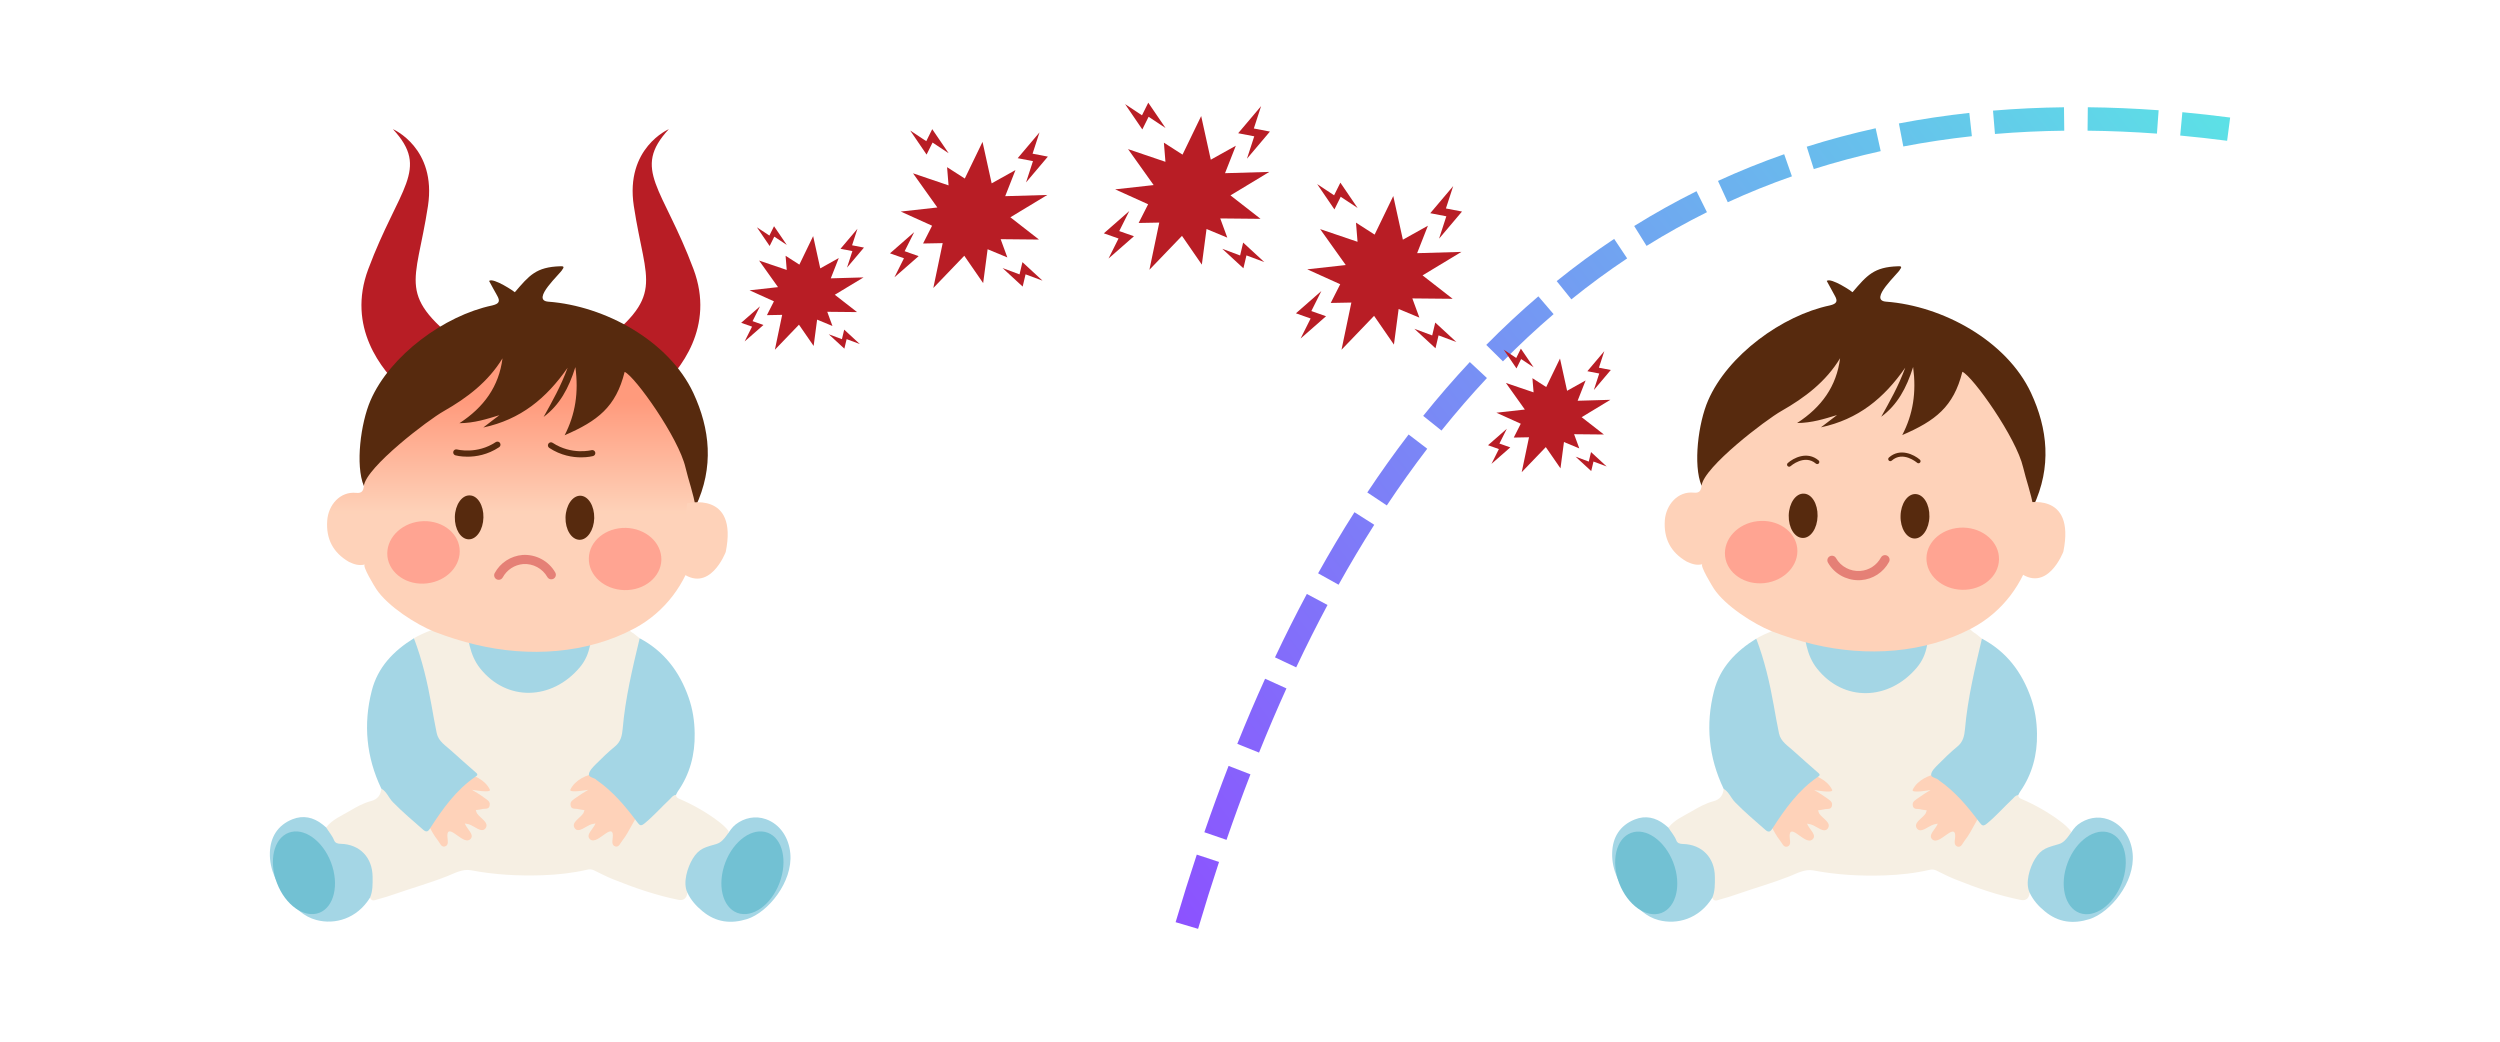 <?xml version="1.0" encoding="UTF-8" standalone="no"?>
<svg
   width="1920"
   zoomAndPan="magnify"
   viewBox="0 0 1440 600"
   height="800"
   preserveAspectRatio="xMidYMid"
   version="1.0"
   id="svg981"
   sodipodi:docname="prv-inf.svg"
   inkscape:version="1.2.2 (732a01da63, 2022-12-09)"
   xmlns:inkscape="http://www.inkscape.org/namespaces/inkscape"
   xmlns:sodipodi="http://sodipodi.sourceforge.net/DTD/sodipodi-0.dtd"
   xmlns="http://www.w3.org/2000/svg"
   xmlns:svg="http://www.w3.org/2000/svg">
  <sodipodi:namedview
     id="namedview983"
     pagecolor="#ffffff"
     bordercolor="#000000"
     borderopacity="0.25"
     inkscape:showpageshadow="2"
     inkscape:pageopacity="0.0"
     inkscape:pagecheckerboard="0"
     inkscape:deskcolor="#d1d1d1"
     showgrid="false"
     inkscape:zoom="0.7953125"
     inkscape:cx="929.1945"
     inkscape:cy="539.41061"
     inkscape:window-width="3440"
     inkscape:window-height="1334"
     inkscape:window-x="-11"
     inkscape:window-y="-11"
     inkscape:window-maximized="1"
     inkscape:current-layer="svg981" />
  <defs
     id="defs785">
    <clipPath
       id="65f3fb4c5b">
      <path
         d="m 674,206 h 608 V 680 H 674 Z m 0,0"
         clip-rule="nonzero"
         id="path2" />
    </clipPath>
    <clipPath
       id="b83273d576">
      <path
         d="m 674.375,675.465 c 3.922,-13.258 7.988,-26.234 12.199,-38.93 l 12.812,4.25 c -4.164,12.555 -8.188,25.391 -12.066,38.508 z m 16.555,-51.816 c 4.496,-13.043 9.148,-25.781 13.961,-38.211 l 12.59,4.871 c -4.75,12.273 -9.348,24.855 -13.785,37.738 z m 18.973,-50.914 c 5.164,-12.836 10.504,-25.336 16.02,-37.5 l 12.297,5.574 c -5.438,11.988 -10.699,24.309 -15.793,36.969 z m 21.715,-49.812 c 5.926,-12.551 12.039,-24.723 18.348,-36.527 l 11.906,6.363 c -6.203,11.605 -12.219,23.578 -18.043,35.926 z m 24.836,-48.418 c 6.766,-12.141 13.746,-23.871 20.941,-35.191 l 11.395,7.242 c -7.055,11.098 -13.902,22.609 -20.547,34.523 z m 28.332,-46.566 c 7.699,-11.582 15.633,-22.715 23.797,-33.391 l 10.723,8.199 c -7.984,10.441 -15.742,21.332 -23.277,32.664 z m 32.195,-44.109 c 8.695,-10.832 17.648,-21.168 26.855,-31.012 l 9.859,9.219 c -8.977,9.598 -17.703,19.68 -26.188,30.246 z m 36.328,-40.875 c 9.727,-9.859 19.73,-19.188 30.008,-27.984 l 8.777,10.254 c -9.988,8.551 -19.715,17.621 -29.176,27.211 z m 40.562,-36.758 c 10.746,-8.664 21.785,-16.77 33.113,-24.316 l 7.484,11.238 c -10.988,7.316 -21.695,15.18 -32.125,23.59 z m 44.641,-31.734 c 11.672,-7.262 23.637,-13.941 35.898,-20.047 L 980.426,266.5 c -11.879,5.914 -23.477,12.387 -34.785,19.422 z m 48.27,-25.965 c 12.414,-5.699 25.125,-10.828 38.129,-15.383 l 4.461,12.742 c -12.605,4.414 -24.926,9.383 -36.957,14.91 z m 51.117,-19.711 c 12.949,-4.094 26.184,-7.641 39.695,-10.629 l 2.918,13.18 c -13.125,2.906 -25.973,6.344 -38.543,10.324 z m 53.086,-13.398 c 13.262,-2.543 26.785,-4.57 40.57,-6.078 l 1.469,13.422 c -13.426,1.469 -26.59,3.441 -39.492,5.918 z m 54.211,-7.391 c 13.387,-1.121 27.012,-1.766 40.883,-1.93 l 0.16,13.496 c -13.547,0.164 -26.852,0.793 -39.918,1.887 z m 54.605,-1.941 c 13.379,0.141 26.98,0.715 40.797,1.723 l -0.981,13.465 c -13.539,-0.988 -26.859,-1.551 -39.957,-1.688 z m 54.461,2.852 c 9.082,0.84 18.262,1.867 27.527,3.074 l -1.742,13.387 c -9.105,-1.188 -18.113,-2.191 -27.027,-3.016 z m 0,0"
         clip-rule="nonzero"
         id="path5" />
    </clipPath>
    <linearGradient
       x1="-3.101"
       gradientTransform="matrix(0.596,-0.455,0.455,0.596,577.07,548.171)"
       y1="114.086"
       x2="1023.529"
       gradientUnits="userSpaceOnUse"
       y2="114.086"
       id="c0aa27fc8b">
      <stop
         stop-opacity="1"
         stop-color="rgb(54.9%, 32.199%, 100%)"
         offset="0"
         id="stop8" />
      <stop
         stop-opacity="1"
         stop-color="rgb(54.854%, 32.333%, 99.976%)"
         offset="0.008"
         id="stop10" />
      <stop
         stop-opacity="1"
         stop-color="rgb(54.733%, 32.689%, 99.913%)"
         offset="0.012"
         id="stop12" />
      <stop
         stop-opacity="1"
         stop-color="rgb(54.66%, 32.91%, 99.875%)"
         offset="0.016"
         id="stop14" />
      <stop
         stop-opacity="1"
         stop-color="rgb(54.585%, 33.13%, 99.835%)"
         offset="0.02"
         id="stop16" />
      <stop
         stop-opacity="1"
         stop-color="rgb(54.512%, 33.351%, 99.797%)"
         offset="0.023"
         id="stop18" />
      <stop
         stop-opacity="1"
         stop-color="rgb(54.437%, 33.571%, 99.759%)"
         offset="0.027"
         id="stop20" />
      <stop
         stop-opacity="1"
         stop-color="rgb(54.364%, 33.792%, 99.721%)"
         offset="0.031"
         id="stop22" />
      <stop
         stop-opacity="1"
         stop-color="rgb(54.289%, 34.012%, 99.681%)"
         offset="0.035"
         id="stop24" />
      <stop
         stop-opacity="1"
         stop-color="rgb(54.216%, 34.233%, 99.643%)"
         offset="0.039"
         id="stop26" />
      <stop
         stop-opacity="1"
         stop-color="rgb(54.141%, 34.453%, 99.605%)"
         offset="0.043"
         id="stop28" />
      <stop
         stop-opacity="1"
         stop-color="rgb(54.068%, 34.674%, 99.567%)"
         offset="0.047"
         id="stop30" />
      <stop
         stop-opacity="1"
         stop-color="rgb(53.993%, 34.894%, 99.527%)"
         offset="0.051"
         id="stop32" />
      <stop
         stop-opacity="1"
         stop-color="rgb(53.92%, 35.115%, 99.489%)"
         offset="0.055"
         id="stop34" />
      <stop
         stop-opacity="1"
         stop-color="rgb(53.845%, 35.335%, 99.451%)"
         offset="0.059"
         id="stop36" />
      <stop
         stop-opacity="1"
         stop-color="rgb(53.772%, 35.556%, 99.413%)"
         offset="0.062"
         id="stop38" />
      <stop
         stop-opacity="1"
         stop-color="rgb(53.697%, 35.776%, 99.373%)"
         offset="0.066"
         id="stop40" />
      <stop
         stop-opacity="1"
         stop-color="rgb(53.624%, 35.997%, 99.335%)"
         offset="0.07"
         id="stop42" />
      <stop
         stop-opacity="1"
         stop-color="rgb(53.549%, 36.217%, 99.295%)"
         offset="0.074"
         id="stop44" />
      <stop
         stop-opacity="1"
         stop-color="rgb(53.476%, 36.438%, 99.257%)"
         offset="0.078"
         id="stop46" />
      <stop
         stop-opacity="1"
         stop-color="rgb(53.401%, 36.658%, 99.219%)"
         offset="0.082"
         id="stop48" />
      <stop
         stop-opacity="1"
         stop-color="rgb(53.328%, 36.879%, 99.181%)"
         offset="0.086"
         id="stop50" />
      <stop
         stop-opacity="1"
         stop-color="rgb(53.253%, 37.099%, 99.141%)"
         offset="0.09"
         id="stop52" />
      <stop
         stop-opacity="1"
         stop-color="rgb(53.18%, 37.32%, 99.103%)"
         offset="0.094"
         id="stop54" />
      <stop
         stop-opacity="1"
         stop-color="rgb(53.105%, 37.54%, 99.065%)"
         offset="0.098"
         id="stop56" />
      <stop
         stop-opacity="1"
         stop-color="rgb(53.032%, 37.761%, 99.026%)"
         offset="0.102"
         id="stop58" />
      <stop
         stop-opacity="1"
         stop-color="rgb(52.957%, 37.981%, 98.987%)"
         offset="0.105"
         id="stop60" />
      <stop
         stop-opacity="1"
         stop-color="rgb(52.884%, 38.202%, 98.949%)"
         offset="0.109"
         id="stop62" />
      <stop
         stop-opacity="1"
         stop-color="rgb(52.809%, 38.422%, 98.911%)"
         offset="0.113"
         id="stop64" />
      <stop
         stop-opacity="1"
         stop-color="rgb(52.736%, 38.643%, 98.872%)"
         offset="0.117"
         id="stop66" />
      <stop
         stop-opacity="1"
         stop-color="rgb(52.661%, 38.863%, 98.833%)"
         offset="0.121"
         id="stop68" />
      <stop
         stop-opacity="1"
         stop-color="rgb(52.588%, 39.082%, 98.795%)"
         offset="0.125"
         id="stop70" />
      <stop
         stop-opacity="1"
         stop-color="rgb(52.513%, 39.302%, 98.755%)"
         offset="0.129"
         id="stop72" />
      <stop
         stop-opacity="1"
         stop-color="rgb(52.44%, 39.523%, 98.717%)"
         offset="0.133"
         id="stop74" />
      <stop
         stop-opacity="1"
         stop-color="rgb(52.365%, 39.743%, 98.679%)"
         offset="0.137"
         id="stop76" />
      <stop
         stop-opacity="1"
         stop-color="rgb(52.292%, 39.964%, 98.64%)"
         offset="0.141"
         id="stop78" />
      <stop
         stop-opacity="1"
         stop-color="rgb(52.217%, 40.184%, 98.601%)"
         offset="0.145"
         id="stop80" />
      <stop
         stop-opacity="1"
         stop-color="rgb(52.144%, 40.405%, 98.563%)"
         offset="0.148"
         id="stop82" />
      <stop
         stop-opacity="1"
         stop-color="rgb(52.069%, 40.625%, 98.524%)"
         offset="0.152"
         id="stop84" />
      <stop
         stop-opacity="1"
         stop-color="rgb(51.996%, 40.846%, 98.486%)"
         offset="0.156"
         id="stop86" />
      <stop
         stop-opacity="1"
         stop-color="rgb(51.921%, 41.066%, 98.447%)"
         offset="0.16"
         id="stop88" />
      <stop
         stop-opacity="1"
         stop-color="rgb(51.848%, 41.287%, 98.409%)"
         offset="0.164"
         id="stop90" />
      <stop
         stop-opacity="1"
         stop-color="rgb(51.773%, 41.507%, 98.37%)"
         offset="0.168"
         id="stop92" />
      <stop
         stop-opacity="1"
         stop-color="rgb(51.7%, 41.728%, 98.332%)"
         offset="0.172"
         id="stop94" />
      <stop
         stop-opacity="1"
         stop-color="rgb(51.625%, 41.948%, 98.293%)"
         offset="0.176"
         id="stop96" />
      <stop
         stop-opacity="1"
         stop-color="rgb(51.552%, 42.169%, 98.254%)"
         offset="0.18"
         id="stop98" />
      <stop
         stop-opacity="1"
         stop-color="rgb(51.477%, 42.389%, 98.215%)"
         offset="0.184"
         id="stop100" />
      <stop
         stop-opacity="1"
         stop-color="rgb(51.404%, 42.61%, 98.177%)"
         offset="0.188"
         id="stop102" />
      <stop
         stop-opacity="1"
         stop-color="rgb(51.329%, 42.83%, 98.138%)"
         offset="0.191"
         id="stop104" />
      <stop
         stop-opacity="1"
         stop-color="rgb(51.256%, 43.051%, 98.1%)"
         offset="0.195"
         id="stop106" />
      <stop
         stop-opacity="1"
         stop-color="rgb(51.181%, 43.271%, 98.061%)"
         offset="0.199"
         id="stop108" />
      <stop
         stop-opacity="1"
         stop-color="rgb(51.108%, 43.492%, 98.022%)"
         offset="0.203"
         id="stop110" />
      <stop
         stop-opacity="1"
         stop-color="rgb(51.033%, 43.712%, 97.984%)"
         offset="0.207"
         id="stop112" />
      <stop
         stop-opacity="1"
         stop-color="rgb(50.96%, 43.933%, 97.946%)"
         offset="0.211"
         id="stop114" />
      <stop
         stop-opacity="1"
         stop-color="rgb(50.885%, 44.153%, 97.906%)"
         offset="0.215"
         id="stop116" />
      <stop
         stop-opacity="1"
         stop-color="rgb(50.812%, 44.374%, 97.868%)"
         offset="0.219"
         id="stop118" />
      <stop
         stop-opacity="1"
         stop-color="rgb(50.737%, 44.594%, 97.83%)"
         offset="0.223"
         id="stop120" />
      <stop
         stop-opacity="1"
         stop-color="rgb(50.664%, 44.815%, 97.792%)"
         offset="0.227"
         id="stop122" />
      <stop
         stop-opacity="1"
         stop-color="rgb(50.589%, 45.035%, 97.752%)"
         offset="0.23"
         id="stop124" />
      <stop
         stop-opacity="1"
         stop-color="rgb(50.516%, 45.256%, 97.714%)"
         offset="0.234"
         id="stop126" />
      <stop
         stop-opacity="1"
         stop-color="rgb(50.441%, 45.476%, 97.676%)"
         offset="0.238"
         id="stop128" />
      <stop
         stop-opacity="1"
         stop-color="rgb(50.368%, 45.697%, 97.638%)"
         offset="0.242"
         id="stop130" />
      <stop
         stop-opacity="1"
         stop-color="rgb(50.293%, 45.917%, 97.598%)"
         offset="0.246"
         id="stop132" />
      <stop
         stop-opacity="1"
         stop-color="rgb(50.22%, 46.138%, 97.56%)"
         offset="0.25"
         id="stop134" />
      <stop
         stop-opacity="1"
         stop-color="rgb(50.145%, 46.358%, 97.52%)"
         offset="0.254"
         id="stop136" />
      <stop
         stop-opacity="1"
         stop-color="rgb(50.072%, 46.579%, 97.482%)"
         offset="0.258"
         id="stop138" />
      <stop
         stop-opacity="1"
         stop-color="rgb(49.997%, 46.799%, 97.444%)"
         offset="0.262"
         id="stop140" />
      <stop
         stop-opacity="1"
         stop-color="rgb(49.924%, 47.018%, 97.406%)"
         offset="0.266"
         id="stop142" />
      <stop
         stop-opacity="1"
         stop-color="rgb(49.849%, 47.238%, 97.366%)"
         offset="0.27"
         id="stop144" />
      <stop
         stop-opacity="1"
         stop-color="rgb(49.776%, 47.459%, 97.328%)"
         offset="0.273"
         id="stop146" />
      <stop
         stop-opacity="1"
         stop-color="rgb(49.701%, 47.679%, 97.29%)"
         offset="0.277"
         id="stop148" />
      <stop
         stop-opacity="1"
         stop-color="rgb(49.628%, 47.9%, 97.252%)"
         offset="0.281"
         id="stop150" />
      <stop
         stop-opacity="1"
         stop-color="rgb(49.553%, 48.12%, 97.212%)"
         offset="0.285"
         id="stop152" />
      <stop
         stop-opacity="1"
         stop-color="rgb(49.48%, 48.341%, 97.174%)"
         offset="0.289"
         id="stop154" />
      <stop
         stop-opacity="1"
         stop-color="rgb(49.405%, 48.561%, 97.136%)"
         offset="0.293"
         id="stop156" />
      <stop
         stop-opacity="1"
         stop-color="rgb(49.332%, 48.782%, 97.098%)"
         offset="0.297"
         id="stop158" />
      <stop
         stop-opacity="1"
         stop-color="rgb(49.257%, 49.002%, 97.058%)"
         offset="0.301"
         id="stop160" />
      <stop
         stop-opacity="1"
         stop-color="rgb(49.184%, 49.223%, 97.02%)"
         offset="0.305"
         id="stop162" />
      <stop
         stop-opacity="1"
         stop-color="rgb(49.109%, 49.443%, 96.98%)"
         offset="0.309"
         id="stop164" />
      <stop
         stop-opacity="1"
         stop-color="rgb(49.036%, 49.664%, 96.942%)"
         offset="0.312"
         id="stop166" />
      <stop
         stop-opacity="1"
         stop-color="rgb(48.961%, 49.884%, 96.904%)"
         offset="0.316"
         id="stop168" />
      <stop
         stop-opacity="1"
         stop-color="rgb(48.888%, 50.105%, 96.866%)"
         offset="0.32"
         id="stop170" />
      <stop
         stop-opacity="1"
         stop-color="rgb(48.813%, 50.325%, 96.826%)"
         offset="0.324"
         id="stop172" />
      <stop
         stop-opacity="1"
         stop-color="rgb(48.74%, 50.546%, 96.788%)"
         offset="0.328"
         id="stop174" />
      <stop
         stop-opacity="1"
         stop-color="rgb(48.665%, 50.766%, 96.75%)"
         offset="0.332"
         id="stop176" />
      <stop
         stop-opacity="1"
         stop-color="rgb(48.592%, 50.987%, 96.712%)"
         offset="0.336"
         id="stop178" />
      <stop
         stop-opacity="1"
         stop-color="rgb(48.517%, 51.207%, 96.672%)"
         offset="0.34"
         id="stop180" />
      <stop
         stop-opacity="1"
         stop-color="rgb(48.444%, 51.428%, 96.634%)"
         offset="0.344"
         id="stop182" />
      <stop
         stop-opacity="1"
         stop-color="rgb(48.369%, 51.648%, 96.596%)"
         offset="0.348"
         id="stop184" />
      <stop
         stop-opacity="1"
         stop-color="rgb(48.296%, 51.869%, 96.558%)"
         offset="0.352"
         id="stop186" />
      <stop
         stop-opacity="1"
         stop-color="rgb(48.221%, 52.089%, 96.518%)"
         offset="0.355"
         id="stop188" />
      <stop
         stop-opacity="1"
         stop-color="rgb(48.148%, 52.31%, 96.48%)"
         offset="0.359"
         id="stop190" />
      <stop
         stop-opacity="1"
         stop-color="rgb(48.073%, 52.53%, 96.44%)"
         offset="0.363"
         id="stop192" />
      <stop
         stop-opacity="1"
         stop-color="rgb(48%, 52.751%, 96.402%)"
         offset="0.367"
         id="stop194" />
      <stop
         stop-opacity="1"
         stop-color="rgb(47.925%, 52.971%, 96.364%)"
         offset="0.371"
         id="stop196" />
      <stop
         stop-opacity="1"
         stop-color="rgb(47.852%, 53.192%, 96.326%)"
         offset="0.375"
         id="stop198" />
      <stop
         stop-opacity="1"
         stop-color="rgb(47.777%, 53.412%, 96.286%)"
         offset="0.379"
         id="stop200" />
      <stop
         stop-opacity="1"
         stop-color="rgb(47.704%, 53.633%, 96.248%)"
         offset="0.383"
         id="stop202" />
      <stop
         stop-opacity="1"
         stop-color="rgb(47.629%, 53.853%, 96.21%)"
         offset="0.387"
         id="stop204" />
      <stop
         stop-opacity="1"
         stop-color="rgb(47.556%, 54.074%, 96.172%)"
         offset="0.391"
         id="stop206" />
      <stop
         stop-opacity="1"
         stop-color="rgb(47.481%, 54.294%, 96.132%)"
         offset="0.395"
         id="stop208" />
      <stop
         stop-opacity="1"
         stop-color="rgb(47.408%, 54.514%, 96.094%)"
         offset="0.398"
         id="stop210" />
      <stop
         stop-opacity="1"
         stop-color="rgb(47.333%, 54.733%, 96.056%)"
         offset="0.402"
         id="stop212" />
      <stop
         stop-opacity="1"
         stop-color="rgb(47.26%, 54.955%, 96.017%)"
         offset="0.406"
         id="stop214" />
      <stop
         stop-opacity="1"
         stop-color="rgb(47.185%, 55.174%, 95.978%)"
         offset="0.41"
         id="stop216" />
      <stop
         stop-opacity="1"
         stop-color="rgb(47.112%, 55.396%, 95.94%)"
         offset="0.414"
         id="stop218" />
      <stop
         stop-opacity="1"
         stop-color="rgb(47.037%, 55.615%, 95.901%)"
         offset="0.418"
         id="stop220" />
      <stop
         stop-opacity="1"
         stop-color="rgb(46.964%, 55.836%, 95.863%)"
         offset="0.422"
         id="stop222" />
      <stop
         stop-opacity="1"
         stop-color="rgb(46.889%, 56.056%, 95.824%)"
         offset="0.426"
         id="stop224" />
      <stop
         stop-opacity="1"
         stop-color="rgb(46.815%, 56.277%, 95.786%)"
         offset="0.43"
         id="stop226" />
      <stop
         stop-opacity="1"
         stop-color="rgb(46.741%, 56.497%, 95.746%)"
         offset="0.434"
         id="stop228" />
      <stop
         stop-opacity="1"
         stop-color="rgb(46.667%, 56.718%, 95.708%)"
         offset="0.438"
         id="stop230" />
      <stop
         stop-opacity="1"
         stop-color="rgb(46.593%, 56.938%, 95.67%)"
         offset="0.441"
         id="stop232" />
      <stop
         stop-opacity="1"
         stop-color="rgb(46.519%, 57.159%, 95.631%)"
         offset="0.445"
         id="stop234" />
      <stop
         stop-opacity="1"
         stop-color="rgb(46.445%, 57.379%, 95.592%)"
         offset="0.449"
         id="stop236" />
      <stop
         stop-opacity="1"
         stop-color="rgb(46.371%, 57.6%, 95.554%)"
         offset="0.453"
         id="stop238" />
      <stop
         stop-opacity="1"
         stop-color="rgb(46.297%, 57.82%, 95.515%)"
         offset="0.457"
         id="stop240" />
      <stop
         stop-opacity="1"
         stop-color="rgb(46.223%, 58.041%, 95.477%)"
         offset="0.461"
         id="stop242" />
      <stop
         stop-opacity="1"
         stop-color="rgb(46.149%, 58.261%, 95.438%)"
         offset="0.465"
         id="stop244" />
      <stop
         stop-opacity="1"
         stop-color="rgb(46.075%, 58.482%, 95.399%)"
         offset="0.469"
         id="stop246" />
      <stop
         stop-opacity="1"
         stop-color="rgb(46.001%, 58.702%, 95.361%)"
         offset="0.473"
         id="stop248" />
      <stop
         stop-opacity="1"
         stop-color="rgb(45.927%, 58.923%, 95.323%)"
         offset="0.477"
         id="stop250" />
      <stop
         stop-opacity="1"
         stop-color="rgb(45.853%, 59.143%, 95.284%)"
         offset="0.48"
         id="stop252" />
      <stop
         stop-opacity="1"
         stop-color="rgb(45.779%, 59.364%, 95.245%)"
         offset="0.484"
         id="stop254" />
      <stop
         stop-opacity="1"
         stop-color="rgb(45.705%, 59.584%, 95.206%)"
         offset="0.488"
         id="stop256" />
      <stop
         stop-opacity="1"
         stop-color="rgb(45.631%, 59.805%, 95.168%)"
         offset="0.492"
         id="stop258" />
      <stop
         stop-opacity="1"
         stop-color="rgb(45.557%, 60.025%, 95.129%)"
         offset="0.496"
         id="stop260" />
      <stop
         stop-opacity="1"
         stop-color="rgb(45.483%, 60.246%, 95.091%)"
         offset="0.5"
         id="stop262" />
      <stop
         stop-opacity="1"
         stop-color="rgb(45.409%, 60.466%, 95.052%)"
         offset="0.504"
         id="stop264" />
      <stop
         stop-opacity="1"
         stop-color="rgb(45.335%, 60.687%, 95.013%)"
         offset="0.508"
         id="stop266" />
      <stop
         stop-opacity="1"
         stop-color="rgb(45.261%, 60.907%, 94.975%)"
         offset="0.512"
         id="stop268" />
      <stop
         stop-opacity="1"
         stop-color="rgb(45.187%, 61.128%, 94.937%)"
         offset="0.516"
         id="stop270" />
      <stop
         stop-opacity="1"
         stop-color="rgb(45.113%, 61.348%, 94.897%)"
         offset="0.52"
         id="stop272" />
      <stop
         stop-opacity="1"
         stop-color="rgb(45.039%, 61.569%, 94.859%)"
         offset="0.523"
         id="stop274" />
      <stop
         stop-opacity="1"
         stop-color="rgb(44.965%, 61.789%, 94.821%)"
         offset="0.527"
         id="stop276" />
      <stop
         stop-opacity="1"
         stop-color="rgb(44.891%, 62.01%, 94.783%)"
         offset="0.531"
         id="stop278" />
      <stop
         stop-opacity="1"
         stop-color="rgb(44.817%, 62.23%, 94.743%)"
         offset="0.535"
         id="stop280" />
      <stop
         stop-opacity="1"
         stop-color="rgb(44.743%, 62.45%, 94.705%)"
         offset="0.539"
         id="stop282" />
      <stop
         stop-opacity="1"
         stop-color="rgb(44.669%, 62.669%, 94.666%)"
         offset="0.543"
         id="stop284" />
      <stop
         stop-opacity="1"
         stop-color="rgb(44.595%, 62.891%, 94.627%)"
         offset="0.547"
         id="stop286" />
      <stop
         stop-opacity="1"
         stop-color="rgb(44.521%, 63.11%, 94.589%)"
         offset="0.551"
         id="stop288" />
      <stop
         stop-opacity="1"
         stop-color="rgb(44.447%, 63.332%, 94.551%)"
         offset="0.555"
         id="stop290" />
      <stop
         stop-opacity="1"
         stop-color="rgb(44.373%, 63.551%, 94.511%)"
         offset="0.559"
         id="stop292" />
      <stop
         stop-opacity="1"
         stop-color="rgb(44.299%, 63.773%, 94.473%)"
         offset="0.562"
         id="stop294" />
      <stop
         stop-opacity="1"
         stop-color="rgb(44.225%, 63.992%, 94.435%)"
         offset="0.566"
         id="stop296" />
      <stop
         stop-opacity="1"
         stop-color="rgb(44.151%, 64.214%, 94.397%)"
         offset="0.57"
         id="stop298" />
      <stop
         stop-opacity="1"
         stop-color="rgb(44.077%, 64.433%, 94.357%)"
         offset="0.574"
         id="stop300" />
      <stop
         stop-opacity="1"
         stop-color="rgb(44.003%, 64.655%, 94.319%)"
         offset="0.578"
         id="stop302" />
      <stop
         stop-opacity="1"
         stop-color="rgb(43.929%, 64.874%, 94.281%)"
         offset="0.582"
         id="stop304" />
      <stop
         stop-opacity="1"
         stop-color="rgb(43.855%, 65.096%, 94.243%)"
         offset="0.586"
         id="stop306" />
      <stop
         stop-opacity="1"
         stop-color="rgb(43.781%, 65.315%, 94.203%)"
         offset="0.59"
         id="stop308" />
      <stop
         stop-opacity="1"
         stop-color="rgb(43.707%, 65.536%, 94.165%)"
         offset="0.594"
         id="stop310" />
      <stop
         stop-opacity="1"
         stop-color="rgb(43.633%, 65.756%, 94.127%)"
         offset="0.598"
         id="stop312" />
      <stop
         stop-opacity="1"
         stop-color="rgb(43.559%, 65.977%, 94.089%)"
         offset="0.602"
         id="stop314" />
      <stop
         stop-opacity="1"
         stop-color="rgb(43.484%, 66.197%, 94.049%)"
         offset="0.605"
         id="stop316" />
      <stop
         stop-opacity="1"
         stop-color="rgb(43.411%, 66.418%, 94.011%)"
         offset="0.609"
         id="stop318" />
      <stop
         stop-opacity="1"
         stop-color="rgb(43.336%, 66.638%, 93.971%)"
         offset="0.613"
         id="stop320" />
      <stop
         stop-opacity="1"
         stop-color="rgb(43.263%, 66.859%, 93.933%)"
         offset="0.617"
         id="stop322" />
      <stop
         stop-opacity="1"
         stop-color="rgb(43.188%, 67.079%, 93.895%)"
         offset="0.621"
         id="stop324" />
      <stop
         stop-opacity="1"
         stop-color="rgb(43.115%, 67.3%, 93.857%)"
         offset="0.625"
         id="stop326" />
      <stop
         stop-opacity="1"
         stop-color="rgb(43.04%, 67.52%, 93.817%)"
         offset="0.629"
         id="stop328" />
      <stop
         stop-opacity="1"
         stop-color="rgb(42.967%, 67.741%, 93.779%)"
         offset="0.633"
         id="stop330" />
      <stop
         stop-opacity="1"
         stop-color="rgb(42.892%, 67.961%, 93.741%)"
         offset="0.637"
         id="stop332" />
      <stop
         stop-opacity="1"
         stop-color="rgb(42.819%, 68.182%, 93.703%)"
         offset="0.641"
         id="stop334" />
      <stop
         stop-opacity="1"
         stop-color="rgb(42.744%, 68.402%, 93.663%)"
         offset="0.645"
         id="stop336" />
      <stop
         stop-opacity="1"
         stop-color="rgb(42.671%, 68.623%, 93.625%)"
         offset="0.648"
         id="stop338" />
      <stop
         stop-opacity="1"
         stop-color="rgb(42.596%, 68.843%, 93.587%)"
         offset="0.652"
         id="stop340" />
      <stop
         stop-opacity="1"
         stop-color="rgb(42.523%, 69.064%, 93.549%)"
         offset="0.656"
         id="stop342" />
      <stop
         stop-opacity="1"
         stop-color="rgb(42.448%, 69.284%, 93.509%)"
         offset="0.66"
         id="stop344" />
      <stop
         stop-opacity="1"
         stop-color="rgb(42.375%, 69.505%, 93.471%)"
         offset="0.664"
         id="stop346" />
      <stop
         stop-opacity="1"
         stop-color="rgb(42.3%, 69.725%, 93.431%)"
         offset="0.668"
         id="stop348" />
      <stop
         stop-opacity="1"
         stop-color="rgb(42.227%, 69.945%, 93.393%)"
         offset="0.672"
         id="stop350" />
      <stop
         stop-opacity="1"
         stop-color="rgb(42.152%, 70.164%, 93.355%)"
         offset="0.676"
         id="stop352" />
      <stop
         stop-opacity="1"
         stop-color="rgb(42.079%, 70.386%, 93.317%)"
         offset="0.68"
         id="stop354" />
      <stop
         stop-opacity="1"
         stop-color="rgb(42.004%, 70.605%, 93.277%)"
         offset="0.684"
         id="stop356" />
      <stop
         stop-opacity="1"
         stop-color="rgb(41.931%, 70.827%, 93.239%)"
         offset="0.688"
         id="stop358" />
      <stop
         stop-opacity="1"
         stop-color="rgb(41.856%, 71.046%, 93.201%)"
         offset="0.691"
         id="stop360" />
      <stop
         stop-opacity="1"
         stop-color="rgb(41.783%, 71.268%, 93.163%)"
         offset="0.695"
         id="stop362" />
      <stop
         stop-opacity="1"
         stop-color="rgb(41.708%, 71.487%, 93.123%)"
         offset="0.699"
         id="stop364" />
      <stop
         stop-opacity="1"
         stop-color="rgb(41.635%, 71.709%, 93.085%)"
         offset="0.703"
         id="stop366" />
      <stop
         stop-opacity="1"
         stop-color="rgb(41.56%, 71.928%, 93.047%)"
         offset="0.707"
         id="stop368" />
      <stop
         stop-opacity="1"
         stop-color="rgb(41.487%, 72.15%, 93.008%)"
         offset="0.711"
         id="stop370" />
      <stop
         stop-opacity="1"
         stop-color="rgb(41.412%, 72.369%, 92.969%)"
         offset="0.715"
         id="stop372" />
      <stop
         stop-opacity="1"
         stop-color="rgb(41.339%, 72.591%, 92.931%)"
         offset="0.719"
         id="stop374" />
      <stop
         stop-opacity="1"
         stop-color="rgb(41.264%, 72.81%, 92.892%)"
         offset="0.723"
         id="stop376" />
      <stop
         stop-opacity="1"
         stop-color="rgb(41.191%, 73.032%, 92.854%)"
         offset="0.727"
         id="stop378" />
      <stop
         stop-opacity="1"
         stop-color="rgb(41.116%, 73.251%, 92.815%)"
         offset="0.73"
         id="stop380" />
      <stop
         stop-opacity="1"
         stop-color="rgb(41.043%, 73.473%, 92.776%)"
         offset="0.734"
         id="stop382" />
      <stop
         stop-opacity="1"
         stop-color="rgb(40.968%, 73.692%, 92.737%)"
         offset="0.738"
         id="stop384" />
      <stop
         stop-opacity="1"
         stop-color="rgb(40.895%, 73.914%, 92.699%)"
         offset="0.742"
         id="stop386" />
      <stop
         stop-opacity="1"
         stop-color="rgb(40.82%, 74.133%, 92.661%)"
         offset="0.746"
         id="stop388" />
      <stop
         stop-opacity="1"
         stop-color="rgb(40.747%, 74.355%, 92.622%)"
         offset="0.75"
         id="stop390" />
      <stop
         stop-opacity="1"
         stop-color="rgb(40.672%, 74.574%, 92.583%)"
         offset="0.754"
         id="stop392" />
      <stop
         stop-opacity="1"
         stop-color="rgb(40.599%, 74.796%, 92.545%)"
         offset="0.758"
         id="stop394" />
      <stop
         stop-opacity="1"
         stop-color="rgb(40.524%, 75.015%, 92.506%)"
         offset="0.762"
         id="stop396" />
      <stop
         stop-opacity="1"
         stop-color="rgb(40.451%, 75.237%, 92.468%)"
         offset="0.766"
         id="stop398" />
      <stop
         stop-opacity="1"
         stop-color="rgb(40.376%, 75.456%, 92.429%)"
         offset="0.77"
         id="stop400" />
      <stop
         stop-opacity="1"
         stop-color="rgb(40.303%, 75.677%, 92.39%)"
         offset="0.773"
         id="stop402" />
      <stop
         stop-opacity="1"
         stop-color="rgb(40.228%, 75.897%, 92.352%)"
         offset="0.777"
         id="stop404" />
      <stop
         stop-opacity="1"
         stop-color="rgb(40.155%, 76.118%, 92.314%)"
         offset="0.781"
         id="stop406" />
      <stop
         stop-opacity="1"
         stop-color="rgb(40.08%, 76.338%, 92.274%)"
         offset="0.785"
         id="stop408" />
      <stop
         stop-opacity="1"
         stop-color="rgb(40.007%, 76.559%, 92.236%)"
         offset="0.789"
         id="stop410" />
      <stop
         stop-opacity="1"
         stop-color="rgb(39.932%, 76.779%, 92.197%)"
         offset="0.793"
         id="stop412" />
      <stop
         stop-opacity="1"
         stop-color="rgb(39.859%, 77%, 92.159%)"
         offset="0.797"
         id="stop414" />
      <stop
         stop-opacity="1"
         stop-color="rgb(39.784%, 77.22%, 92.12%)"
         offset="0.801"
         id="stop416" />
      <stop
         stop-opacity="1"
         stop-color="rgb(39.711%, 77.441%, 92.082%)"
         offset="0.805"
         id="stop418" />
      <stop
         stop-opacity="1"
         stop-color="rgb(39.636%, 77.661%, 92.043%)"
         offset="0.809"
         id="stop420" />
      <stop
         stop-opacity="1"
         stop-color="rgb(39.563%, 77.881%, 92.004%)"
         offset="0.812"
         id="stop422" />
      <stop
         stop-opacity="1"
         stop-color="rgb(39.488%, 78.101%, 91.966%)"
         offset="0.816"
         id="stop424" />
      <stop
         stop-opacity="1"
         stop-color="rgb(39.415%, 78.322%, 91.928%)"
         offset="0.82"
         id="stop426" />
      <stop
         stop-opacity="1"
         stop-color="rgb(39.34%, 78.542%, 91.888%)"
         offset="0.824"
         id="stop428" />
      <stop
         stop-opacity="1"
         stop-color="rgb(39.267%, 78.763%, 91.85%)"
         offset="0.828"
         id="stop430" />
      <stop
         stop-opacity="1"
         stop-color="rgb(39.192%, 78.983%, 91.812%)"
         offset="0.832"
         id="stop432" />
      <stop
         stop-opacity="1"
         stop-color="rgb(39.119%, 79.204%, 91.774%)"
         offset="0.836"
         id="stop434" />
      <stop
         stop-opacity="1"
         stop-color="rgb(39.044%, 79.424%, 91.734%)"
         offset="0.84"
         id="stop436" />
      <stop
         stop-opacity="1"
         stop-color="rgb(38.971%, 79.645%, 91.696%)"
         offset="0.844"
         id="stop438" />
      <stop
         stop-opacity="1"
         stop-color="rgb(38.896%, 79.865%, 91.656%)"
         offset="0.848"
         id="stop440" />
      <stop
         stop-opacity="1"
         stop-color="rgb(38.823%, 80.086%, 91.618%)"
         offset="0.852"
         id="stop442" />
      <stop
         stop-opacity="1"
         stop-color="rgb(38.748%, 80.305%, 91.58%)"
         offset="0.855"
         id="stop444" />
      <stop
         stop-opacity="1"
         stop-color="rgb(38.675%, 80.527%, 91.542%)"
         offset="0.859"
         id="stop446" />
      <stop
         stop-opacity="1"
         stop-color="rgb(38.6%, 80.746%, 91.502%)"
         offset="0.863"
         id="stop448" />
      <stop
         stop-opacity="1"
         stop-color="rgb(38.527%, 80.968%, 91.464%)"
         offset="0.867"
         id="stop450" />
      <stop
         stop-opacity="1"
         stop-color="rgb(38.452%, 81.187%, 91.426%)"
         offset="0.871"
         id="stop452" />
      <stop
         stop-opacity="1"
         stop-color="rgb(38.379%, 81.409%, 91.388%)"
         offset="0.875"
         id="stop454" />
      <stop
         stop-opacity="1"
         stop-color="rgb(38.304%, 81.628%, 91.348%)"
         offset="0.879"
         id="stop456" />
      <stop
         stop-opacity="1"
         stop-color="rgb(38.231%, 81.85%, 91.31%)"
         offset="0.883"
         id="stop458" />
      <stop
         stop-opacity="1"
         stop-color="rgb(38.156%, 82.069%, 91.272%)"
         offset="0.887"
         id="stop460" />
      <stop
         stop-opacity="1"
         stop-color="rgb(38.083%, 82.291%, 91.234%)"
         offset="0.891"
         id="stop462" />
      <stop
         stop-opacity="1"
         stop-color="rgb(38.008%, 82.51%, 91.194%)"
         offset="0.895"
         id="stop464" />
      <stop
         stop-opacity="1"
         stop-color="rgb(37.935%, 82.732%, 91.156%)"
         offset="0.898"
         id="stop466" />
      <stop
         stop-opacity="1"
         stop-color="rgb(37.86%, 82.951%, 91.118%)"
         offset="0.902"
         id="stop468" />
      <stop
         stop-opacity="1"
         stop-color="rgb(37.787%, 83.173%, 91.08%)"
         offset="0.906"
         id="stop470" />
      <stop
         stop-opacity="1"
         stop-color="rgb(37.712%, 83.392%, 91.04%)"
         offset="0.91"
         id="stop472" />
      <stop
         stop-opacity="1"
         stop-color="rgb(37.639%, 83.614%, 91.002%)"
         offset="0.914"
         id="stop474" />
      <stop
         stop-opacity="1"
         stop-color="rgb(37.564%, 83.833%, 90.962%)"
         offset="0.918"
         id="stop476" />
      <stop
         stop-opacity="1"
         stop-color="rgb(37.491%, 84.055%, 90.924%)"
         offset="0.922"
         id="stop478" />
      <stop
         stop-opacity="1"
         stop-color="rgb(37.416%, 84.274%, 90.886%)"
         offset="0.926"
         id="stop480" />
      <stop
         stop-opacity="1"
         stop-color="rgb(37.343%, 84.496%, 90.848%)"
         offset="0.93"
         id="stop482" />
      <stop
         stop-opacity="1"
         stop-color="rgb(37.268%, 84.715%, 90.808%)"
         offset="0.934"
         id="stop484" />
      <stop
         stop-opacity="1"
         stop-color="rgb(37.195%, 84.937%, 90.77%)"
         offset="0.938"
         id="stop486" />
      <stop
         stop-opacity="1"
         stop-color="rgb(37.12%, 85.156%, 90.732%)"
         offset="0.941"
         id="stop488" />
      <stop
         stop-opacity="1"
         stop-color="rgb(37.047%, 85.376%, 90.694%)"
         offset="0.945"
         id="stop490" />
      <stop
         stop-opacity="1"
         stop-color="rgb(36.972%, 85.596%, 90.654%)"
         offset="0.949"
         id="stop492" />
      <stop
         stop-opacity="1"
         stop-color="rgb(36.899%, 85.817%, 90.616%)"
         offset="0.953"
         id="stop494" />
      <stop
         stop-opacity="1"
         stop-color="rgb(36.824%, 86.037%, 90.578%)"
         offset="0.957"
         id="stop496" />
      <stop
         stop-opacity="1"
         stop-color="rgb(36.751%, 86.258%, 90.54%)"
         offset="0.961"
         id="stop498" />
      <stop
         stop-opacity="1"
         stop-color="rgb(36.676%, 86.478%, 90.5%)"
         offset="0.965"
         id="stop500" />
      <stop
         stop-opacity="1"
         stop-color="rgb(36.603%, 86.699%, 90.462%)"
         offset="0.969"
         id="stop502" />
      <stop
         stop-opacity="1"
         stop-color="rgb(36.528%, 86.919%, 90.422%)"
         offset="0.973"
         id="stop504" />
      <stop
         stop-opacity="1"
         stop-color="rgb(36.455%, 87.14%, 90.384%)"
         offset="0.977"
         id="stop506" />
      <stop
         stop-opacity="1"
         stop-color="rgb(36.38%, 87.36%, 90.346%)"
         offset="0.98"
         id="stop508" />
      <stop
         stop-opacity="1"
         stop-color="rgb(36.307%, 87.581%, 90.308%)"
         offset="0.984"
         id="stop510" />
      <stop
         stop-opacity="1"
         stop-color="rgb(36.232%, 87.801%, 90.268%)"
         offset="0.988"
         id="stop512" />
      <stop
         stop-opacity="1"
         stop-color="rgb(36.159%, 88.022%, 90.23%)"
         offset="0.992"
         id="stop514" />
      <stop
         stop-opacity="1"
         stop-color="rgb(36.128%, 88.11%, 90.215%)"
         offset="1"
         id="stop516" />
    </linearGradient>
    <clipPath
       id="adbac9ac5e">
      <path
         d="m 428,280 h 66.637 v 65.836 H 428 Z m 0,0"
         clip-rule="nonzero"
         id="path519" />
    </clipPath>
    <clipPath
       id="df272c9388">
      <path
         d="m 481,276 h 13.637 v 23 H 481 Z m 0,0"
         clip-rule="nonzero"
         id="path522" />
    </clipPath>
    <clipPath
       id="c6fc01e130">
      <path
         d="m 474,334 h 19 v 11.836 h -19 z m 0,0"
         clip-rule="nonzero"
         id="path525" />
    </clipPath>
    <clipPath
       id="51562b149d">
      <path
         d="m 433,274.586 h 18 V 286 h -18 z m 0,0"
         clip-rule="nonzero"
         id="path528" />
    </clipPath>
    <clipPath
       id="61d6309aa6">
      <path
         d="M 424.137,320 H 437 v 21 h -12.863 z m 0,0"
         clip-rule="nonzero"
         id="path531" />
    </clipPath>
    <clipPath
       id="dfcd75545c">
      <path
         d="m 205,218.676 h 72 V 380 h -72 z m 0,0"
         clip-rule="nonzero"
         id="path534" />
    </clipPath>
    <clipPath
       id="afd9a31589">
      <path
         d="m 330,218.676 h 71 V 380 h -71 z m 0,0"
         clip-rule="nonzero"
         id="path537" />
    </clipPath>
    <clipPath
       id="458289b321">
      <path
         d="m 639,211 h 90 v 88.43 h -90 z m 0,0"
         clip-rule="nonzero"
         id="path540" />
    </clipPath>
    <clipPath
       id="468ec09510">
      <path
         d="m 645,203.43 h 24 V 219 h -24 z m 0,0"
         clip-rule="nonzero"
         id="path543" />
    </clipPath>
    <clipPath
       id="c7b0aa4a78">
      <path
         d="M 633.027,265 H 651 v 29 h -17.973 z m 0,0"
         clip-rule="nonzero"
         id="path546" />
    </clipPath>
    <clipPath
       id="1c714f8ea7">
      <path
         d="m 750,257 h 89 v 88.496 h -89 z m 0,0"
         clip-rule="nonzero"
         id="path549" />
    </clipPath>
    <clipPath
       id="52d75fe89e">
      <path
         d="m 821,251 h 18.672 v 31 H 821 Z m 0,0"
         clip-rule="nonzero"
         id="path552" />
    </clipPath>
    <clipPath
       id="aeedd698c7">
      <path
         d="m 755,249.496 h 25 V 265 h -25 z m 0,0"
         clip-rule="nonzero"
         id="path555" />
    </clipPath>
    <clipPath
       id="b60edd9abb">
      <path
         d="M 743.672,311 H 762 v 29 h -18.328 z m 0,0"
         clip-rule="nonzero"
         id="path558" />
    </clipPath>
    <clipPath
       id="3aab4644bf">
      <path
         d="m 516,225 h 84.602 v 85.176 H 516 Z m 0,0"
         clip-rule="nonzero"
         id="path561" />
    </clipPath>
    <clipPath
       id="b974f5e66a">
      <path
         d="m 583,220 h 17.602 v 30 H 583 Z m 0,0"
         clip-rule="nonzero"
         id="path564" />
    </clipPath>
    <clipPath
       id="578495a915">
      <path
         d="m 521,218.676 h 23 V 234 h -23 z m 0,0"
         clip-rule="nonzero"
         id="path567" />
    </clipPath>
    <clipPath
       id="e656e821ca">
      <path
         d="M 509.852,278 H 527 v 27 h -17.148 z m 0,0"
         clip-rule="nonzero"
         id="path570" />
    </clipPath>
    <clipPath
       id="89598da3dc">
      <path
         d="m 859,350 h 65.82 v 66.348 H 859 Z m 0,0"
         clip-rule="nonzero"
         id="path573" />
    </clipPath>
    <clipPath
       id="4813c5b192">
      <path
         d="m 911,346 h 13.82 v 23 H 911 Z m 0,0"
         clip-rule="nonzero"
         id="path576" />
    </clipPath>
    <clipPath
       id="fbbb51bf30">
      <path
         d="m 863,345.098 h 18 V 357 h -18 z m 0,0"
         clip-rule="nonzero"
         id="path579" />
    </clipPath>
    <clipPath
       id="394e92aad1">
      <path
         d="M 854.32,391 H 868 v 21 h -13.68 z m 0,0"
         clip-rule="nonzero"
         id="path582" />
    </clipPath>
    <clipPath
       id="7b275d172f">
      <path
         d="M 925.031,615 H 985 v 61 h -59.969 z m 0,0"
         clip-rule="nonzero"
         id="path585" />
    </clipPath>
    <clipPath
       id="f7fa08b2f7">
      <path
         d="m 974,297.621 h 202 V 437 H 974 Z m 0,0"
         clip-rule="nonzero"
         id="path588" />
    </clipPath>
    <clipPath
       id="176b248183">
      <path
         d="M 185,331 H 402 V 520 H 185 Z m 0,0"
         clip-rule="nonzero"
         id="path591" />
    </clipPath>
    <clipPath
       id="580478e4f5">
      <path
         d="m 271.402,515.652 c -8.23,-1.98 -16.461,-4.539 -24.27,-7.605 -10.168,-4.113 -26.551,-14.473 -33.156,-24.441 -0.816,-1.203 -8.5,-13.734 -6.559,-14.18 -3.496,0.871 -6.332,-0.156 -9.125,-1.457 -9.281,-5.355 -13.359,-13.348 -12.582,-23.898 0.621,-8.887 7.375,-16.879 16.734,-15.891 3.109,0.312 4.117,-1.105 4.352,-3.973 0.465,-6.133 0.504,-12.453 2.25,-18.43 1.242,-10.129 4.035,-19.75 8.074,-29.137 1.863,-4.188 4.582,-6.402 9.32,-7.137 22.637,-3.457 40.07,-15.793 54.434,-33.078 1.594,-1.879 2.68,-5.82 5.746,-4.227 2.797,1.336 1.359,4.906 0.621,7.43 -3.184,11.754 25.004,-4.539 15.844,1.996 3.414,-1.062 -11.492,18.488 -7.223,16.668 1.668,-0.699 -11.336,3.957 -10.406,5.934 0.973,2.02 -0.738,3.281 -2.367,4.23 -0.66,0.27 -1.281,0.641 -1.902,0.91 0.469,-0.172 0.969,-0.367 1.438,-0.598 8.191,-4.035 16.074,-7.605 22.711,-13.234 5.168,-4.227 9.434,-9.113 13.398,-14.391 1.238,-1.668 2.68,-4.578 5.008,-3.164 2.367,1.457 0.895,4.227 -0.152,6.285 -2.332,5.684 -5.516,11.117 -8.43,15.305 3.496,-3.781 5.555,-9.699 8.352,-15.246 0.426,-0.895 1.008,-1.438 1.238,-2.23 0.621,-1.75 1.246,-4.074 3.418,-3.902 2.484,0.234 2.719,2.797 2.836,4.734 0.426,10.008 12.969,-4.734 8.891,5.043 2.133,-0.078 -4.191,23.395 -2.797,22.383 11.262,-8.32 13.977,-18.504 18.172,-32.18 0.582,-2.059 35.875,31.137 41.391,47.508 2.25,6.867 2.523,14.121 3.609,21.199 0.348,2.352 0.348,4.715 1.125,6.93 0.391,7.68 -1.707,15.09 -3.57,22.383 -0.312,1.434 2.289,14.355 -0.621,25.605 -4.93,18.742 -16.895,34.957 -34.285,44.328 -27.688,14.844 -61.035,16.82 -91.516,9.527 z m 0,0"
         clip-rule="evenodd"
         id="path594" />
    </clipPath>
    <linearGradient
       x1="75.204"
       gradientTransform="matrix(1.893,0,0,1.892,151.148,295.729)"
       y1="120.104"
       x2="75.204"
       gradientUnits="userSpaceOnUse"
       y2="18.436"
       id="bc74b80d93">
      <stop
         stop-opacity="1"
         stop-color="rgb(99.599%, 82.399%, 72.499%)"
         offset="0"
         id="stop597" />
      <stop
         stop-opacity="1"
         stop-color="rgb(99.599%, 82.399%, 72.499%)"
         offset="0.25"
         id="stop599" />
      <stop
         stop-opacity="1"
         stop-color="rgb(99.599%, 82.399%, 72.499%)"
         offset="0.375"
         id="stop601" />
      <stop
         stop-opacity="1"
         stop-color="rgb(99.602%, 82.245%, 72.333%)"
         offset="0.438"
         id="stop603" />
      <stop
         stop-opacity="1"
         stop-color="rgb(99.609%, 81.836%, 71.889%)"
         offset="0.441"
         id="stop605" />
      <stop
         stop-opacity="1"
         stop-color="rgb(99.614%, 81.581%, 71.611%)"
         offset="0.445"
         id="stop607" />
      <stop
         stop-opacity="1"
         stop-color="rgb(99.619%, 81.325%, 71.332%)"
         offset="0.449"
         id="stop609" />
      <stop
         stop-opacity="1"
         stop-color="rgb(99.623%, 81.07%, 71.054%)"
         offset="0.453"
         id="stop611" />
      <stop
         stop-opacity="1"
         stop-color="rgb(99.628%, 80.814%, 70.776%)"
         offset="0.457"
         id="stop613" />
      <stop
         stop-opacity="1"
         stop-color="rgb(99.632%, 80.559%, 70.499%)"
         offset="0.461"
         id="stop615" />
      <stop
         stop-opacity="1"
         stop-color="rgb(99.637%, 80.302%, 70.221%)"
         offset="0.465"
         id="stop617" />
      <stop
         stop-opacity="1"
         stop-color="rgb(99.641%, 80.048%, 69.943%)"
         offset="0.469"
         id="stop619" />
      <stop
         stop-opacity="1"
         stop-color="rgb(99.646%, 79.791%, 69.666%)"
         offset="0.473"
         id="stop621" />
      <stop
         stop-opacity="1"
         stop-color="rgb(99.651%, 79.535%, 69.388%)"
         offset="0.477"
         id="stop623" />
      <stop
         stop-opacity="1"
         stop-color="rgb(99.655%, 79.279%, 69.11%)"
         offset="0.48"
         id="stop625" />
      <stop
         stop-opacity="1"
         stop-color="rgb(99.661%, 79.024%, 68.832%)"
         offset="0.484"
         id="stop627" />
      <stop
         stop-opacity="1"
         stop-color="rgb(99.666%, 78.767%, 68.555%)"
         offset="0.488"
         id="stop629" />
      <stop
         stop-opacity="1"
         stop-color="rgb(99.67%, 78.513%, 68.277%)"
         offset="0.492"
         id="stop631" />
      <stop
         stop-opacity="1"
         stop-color="rgb(99.675%, 78.256%, 67.999%)"
         offset="0.496"
         id="stop633" />
      <stop
         stop-opacity="1"
         stop-color="rgb(99.68%, 78.001%, 67.722%)"
         offset="0.5"
         id="stop635" />
      <stop
         stop-opacity="1"
         stop-color="rgb(99.684%, 77.745%, 67.444%)"
         offset="0.504"
         id="stop637" />
      <stop
         stop-opacity="1"
         stop-color="rgb(99.689%, 77.49%, 67.166%)"
         offset="0.508"
         id="stop639" />
      <stop
         stop-opacity="1"
         stop-color="rgb(99.693%, 77.234%, 66.888%)"
         offset="0.512"
         id="stop641" />
      <stop
         stop-opacity="1"
         stop-color="rgb(99.698%, 76.979%, 66.611%)"
         offset="0.516"
         id="stop643" />
      <stop
         stop-opacity="1"
         stop-color="rgb(99.702%, 76.723%, 66.333%)"
         offset="0.52"
         id="stop645" />
      <stop
         stop-opacity="1"
         stop-color="rgb(99.707%, 76.468%, 66.055%)"
         offset="0.523"
         id="stop647" />
      <stop
         stop-opacity="1"
         stop-color="rgb(99.712%, 76.212%, 65.778%)"
         offset="0.527"
         id="stop649" />
      <stop
         stop-opacity="1"
         stop-color="rgb(99.716%, 75.957%, 65.5%)"
         offset="0.531"
         id="stop651" />
      <stop
         stop-opacity="1"
         stop-color="rgb(99.721%, 75.7%, 65.222%)"
         offset="0.535"
         id="stop653" />
      <stop
         stop-opacity="1"
         stop-color="rgb(99.725%, 75.444%, 64.944%)"
         offset="0.539"
         id="stop655" />
      <stop
         stop-opacity="1"
         stop-color="rgb(99.73%, 75.188%, 64.667%)"
         offset="0.543"
         id="stop657" />
      <stop
         stop-opacity="1"
         stop-color="rgb(99.734%, 74.933%, 64.389%)"
         offset="0.547"
         id="stop659" />
      <stop
         stop-opacity="1"
         stop-color="rgb(99.739%, 74.677%, 64.111%)"
         offset="0.551"
         id="stop661" />
      <stop
         stop-opacity="1"
         stop-color="rgb(99.744%, 74.422%, 63.834%)"
         offset="0.555"
         id="stop663" />
      <stop
         stop-opacity="1"
         stop-color="rgb(99.748%, 74.165%, 63.556%)"
         offset="0.559"
         id="stop665" />
      <stop
         stop-opacity="1"
         stop-color="rgb(99.754%, 73.911%, 63.278%)"
         offset="0.562"
         id="stop667" />
      <stop
         stop-opacity="1"
         stop-color="rgb(99.759%, 73.654%, 62.999%)"
         offset="0.566"
         id="stop669" />
      <stop
         stop-opacity="1"
         stop-color="rgb(99.763%, 73.399%, 62.721%)"
         offset="0.57"
         id="stop671" />
      <stop
         stop-opacity="1"
         stop-color="rgb(99.768%, 73.143%, 62.444%)"
         offset="0.574"
         id="stop673" />
      <stop
         stop-opacity="1"
         stop-color="rgb(99.773%, 72.888%, 62.166%)"
         offset="0.578"
         id="stop675" />
      <stop
         stop-opacity="1"
         stop-color="rgb(99.777%, 72.632%, 61.888%)"
         offset="0.582"
         id="stop677" />
      <stop
         stop-opacity="1"
         stop-color="rgb(99.782%, 72.377%, 61.61%)"
         offset="0.586"
         id="stop679" />
      <stop
         stop-opacity="1"
         stop-color="rgb(99.786%, 72.121%, 61.333%)"
         offset="0.59"
         id="stop681" />
      <stop
         stop-opacity="1"
         stop-color="rgb(99.791%, 71.866%, 61.055%)"
         offset="0.594"
         id="stop683" />
      <stop
         stop-opacity="1"
         stop-color="rgb(99.796%, 71.609%, 60.777%)"
         offset="0.598"
         id="stop685" />
      <stop
         stop-opacity="1"
         stop-color="rgb(99.8%, 71.353%, 60.5%)"
         offset="0.602"
         id="stop687" />
      <stop
         stop-opacity="1"
         stop-color="rgb(99.805%, 71.097%, 60.222%)"
         offset="0.605"
         id="stop689" />
      <stop
         stop-opacity="1"
         stop-color="rgb(99.809%, 70.842%, 59.944%)"
         offset="0.609"
         id="stop691" />
      <stop
         stop-opacity="1"
         stop-color="rgb(99.814%, 70.586%, 59.666%)"
         offset="0.613"
         id="stop693" />
      <stop
         stop-opacity="1"
         stop-color="rgb(99.818%, 70.331%, 59.389%)"
         offset="0.617"
         id="stop695" />
      <stop
         stop-opacity="1"
         stop-color="rgb(99.823%, 70.074%, 59.111%)"
         offset="0.621"
         id="stop697" />
      <stop
         stop-opacity="1"
         stop-color="rgb(99.828%, 69.82%, 58.833%)"
         offset="0.625"
         id="stop699" />
      <stop
         stop-opacity="1"
         stop-color="rgb(99.832%, 69.563%, 58.556%)"
         offset="0.629"
         id="stop701" />
      <stop
         stop-opacity="1"
         stop-color="rgb(99.837%, 69.308%, 58.278%)"
         offset="0.633"
         id="stop703" />
      <stop
         stop-opacity="1"
         stop-color="rgb(99.841%, 69.052%, 58%)"
         offset="0.637"
         id="stop705" />
      <stop
         stop-opacity="1"
         stop-color="rgb(99.846%, 68.797%, 57.722%)"
         offset="0.641"
         id="stop707" />
      <stop
         stop-opacity="1"
         stop-color="rgb(99.85%, 68.541%, 57.445%)"
         offset="0.645"
         id="stop709" />
      <stop
         stop-opacity="1"
         stop-color="rgb(99.857%, 68.286%, 57.167%)"
         offset="0.648"
         id="stop711" />
      <stop
         stop-opacity="1"
         stop-color="rgb(99.861%, 68.03%, 56.889%)"
         offset="0.652"
         id="stop713" />
      <stop
         stop-opacity="1"
         stop-color="rgb(99.866%, 67.775%, 56.612%)"
         offset="0.656"
         id="stop715" />
      <stop
         stop-opacity="1"
         stop-color="rgb(99.87%, 67.519%, 56.334%)"
         offset="0.66"
         id="stop717" />
      <stop
         stop-opacity="1"
         stop-color="rgb(99.875%, 67.262%, 56.056%)"
         offset="0.664"
         id="stop719" />
      <stop
         stop-opacity="1"
         stop-color="rgb(99.879%, 67.006%, 55.779%)"
         offset="0.668"
         id="stop721" />
      <stop
         stop-opacity="1"
         stop-color="rgb(99.884%, 66.751%, 55.501%)"
         offset="0.672"
         id="stop723" />
      <stop
         stop-opacity="1"
         stop-color="rgb(99.889%, 66.495%, 55.223%)"
         offset="0.676"
         id="stop725" />
      <stop
         stop-opacity="1"
         stop-color="rgb(99.893%, 66.24%, 54.945%)"
         offset="0.68"
         id="stop727" />
      <stop
         stop-opacity="1"
         stop-color="rgb(99.898%, 65.984%, 54.668%)"
         offset="0.684"
         id="stop729" />
      <stop
         stop-opacity="1"
         stop-color="rgb(99.902%, 65.729%, 54.39%)"
         offset="0.688"
         id="stop731" />
      <stop
         stop-opacity="1"
         stop-color="rgb(99.907%, 65.472%, 54.111%)"
         offset="0.691"
         id="stop733" />
      <stop
         stop-opacity="1"
         stop-color="rgb(99.911%, 65.218%, 53.833%)"
         offset="0.695"
         id="stop735" />
      <stop
         stop-opacity="1"
         stop-color="rgb(99.916%, 64.961%, 53.555%)"
         offset="0.699"
         id="stop737" />
      <stop
         stop-opacity="1"
         stop-color="rgb(99.921%, 64.706%, 53.278%)"
         offset="0.703"
         id="stop739" />
      <stop
         stop-opacity="1"
         stop-color="rgb(99.925%, 64.45%, 53%)"
         offset="0.707"
         id="stop741" />
      <stop
         stop-opacity="1"
         stop-color="rgb(99.93%, 64.195%, 52.722%)"
         offset="0.711"
         id="stop743" />
      <stop
         stop-opacity="1"
         stop-color="rgb(99.934%, 63.939%, 52.444%)"
         offset="0.715"
         id="stop745" />
      <stop
         stop-opacity="1"
         stop-color="rgb(99.939%, 63.684%, 52.167%)"
         offset="0.719"
         id="stop747" />
      <stop
         stop-opacity="1"
         stop-color="rgb(99.944%, 63.428%, 51.889%)"
         offset="0.723"
         id="stop749" />
      <stop
         stop-opacity="1"
         stop-color="rgb(99.948%, 63.171%, 51.611%)"
         offset="0.727"
         id="stop751" />
      <stop
         stop-opacity="1"
         stop-color="rgb(99.953%, 62.915%, 51.334%)"
         offset="0.73"
         id="stop753" />
      <stop
         stop-opacity="1"
         stop-color="rgb(99.959%, 62.66%, 51.056%)"
         offset="0.734"
         id="stop755" />
      <stop
         stop-opacity="1"
         stop-color="rgb(99.963%, 62.404%, 50.778%)"
         offset="0.738"
         id="stop757" />
      <stop
         stop-opacity="1"
         stop-color="rgb(99.968%, 62.149%, 50.5%)"
         offset="0.742"
         id="stop759" />
      <stop
         stop-opacity="1"
         stop-color="rgb(99.973%, 61.893%, 50.223%)"
         offset="0.746"
         id="stop761" />
      <stop
         stop-opacity="1"
         stop-color="rgb(99.977%, 61.638%, 49.945%)"
         offset="0.75"
         id="stop763" />
      <stop
         stop-opacity="1"
         stop-color="rgb(99.982%, 61.382%, 49.667%)"
         offset="0.754"
         id="stop765" />
      <stop
         stop-opacity="1"
         stop-color="rgb(99.986%, 61.127%, 49.39%)"
         offset="0.758"
         id="stop767" />
      <stop
         stop-opacity="1"
         stop-color="rgb(99.991%, 60.87%, 49.112%)"
         offset="0.762"
         id="stop769" />
      <stop
         stop-opacity="1"
         stop-color="rgb(99.995%, 60.616%, 48.834%)"
         offset="0.766"
         id="stop771" />
      <stop
         stop-opacity="1"
         stop-color="rgb(99.997%, 60.507%, 48.717%)"
         offset="0.781"
         id="stop773" />
      <stop
         stop-opacity="1"
         stop-color="rgb(100%, 60.399%, 48.599%)"
         offset="0.812"
         id="stop775" />
      <stop
         stop-opacity="1"
         stop-color="rgb(100%, 60.399%, 48.599%)"
         offset="0.875"
         id="stop777" />
      <stop
         stop-opacity="1"
         stop-color="rgb(100%, 60.399%, 48.599%)"
         offset="1"
         id="stop779" />
    </linearGradient>
    <clipPath
       id="dbb9943548">
      <path
         d="M 204,297.621 H 405 V 437 H 204 Z m 0,0"
         clip-rule="nonzero"
         id="path782" />
    </clipPath>
  </defs>
  <g
     clip-path="url(#65f3fb4c5b)"
     id="g791"
     transform="translate(2.777,-144.283)">
    <g
       clip-path="url(#b83273d576)"
       id="g789">
      <path
         fill="url(#c0aa27fc8b)"
         d="M 446.043,380.598 898.402,972.363 1510.121,504.754 1057.762,-87.012 Z m 0,0"
         fill-rule="nonzero"
         id="path787"
         style="fill:url(#c0aa27fc8b)" />
    </g>
  </g>
  <g
     clip-path="url(#adbac9ac5e)"
     id="g795"
     transform="translate(2.777,-144.283)">
    <path
       fill="#b81d25"
       d="m 457.656,296.707 7.941,-16.426 4.094,18.586 10.66,-5.949 -4.594,11.691 18.859,-0.543 -16.547,10 12.816,9.98 -17.164,-0.168 2.992,8.176 -8.836,-3.668 -2,15.168 -8.453,-12.25 -13.875,14.441 4.199,-20.102 -8.785,0.168 4.039,-7.969 -14.039,-6.348 16.395,-1.824 -10.906,-15.312 15.926,5.41 -0.66,-8.16 z m 0,0"
       fill-opacity="1"
       fill-rule="nonzero"
       id="path793" />
  </g>
  <g
     clip-path="url(#df272c9388)"
     id="g799"
     transform="translate(2.777,-144.283)">
    <path
       fill="#b81d25"
       d="m 494.867,286.887 -6.844,-1.316 3.098,-9.531 -9.77,11.555 6.844,1.312 -3.098,9.531 z m 0,0"
       fill-opacity="1"
       fill-rule="nonzero"
       id="path797" />
  </g>
  <g
     clip-path="url(#c6fc01e130)"
     id="g803"
     transform="translate(2.777,-144.283)">
    <path
       fill="#b81d25"
       d="m 483.578,345.109 1.301,-5.484 7.598,2.832 -9,-8.297 -1.301,5.488 -7.598,-2.832 z m 0,0"
       fill-opacity="1"
       fill-rule="nonzero"
       id="path801" />
  </g>
  <g
     clip-path="url(#51562b149d)"
     id="g807"
     transform="translate(2.777,-144.283)">
    <path
       fill="#b81d25"
       d="m 440.535,285.977 2.672,-5.383 7.207,4.773 -7.348,-10.785 -2.672,5.387 -7.203,-4.773 z m 0,0"
       fill-opacity="1"
       fill-rule="nonzero"
       id="path805" />
  </g>
  <g
     clip-path="url(#61d6309aa6)"
     id="g811"
     transform="translate(2.777,-144.283)">
    <path
       fill="#b81d25"
       d="m 424.145,330.223 6.258,2.207 -4.27,8.531 10.836,-9.488 -6.258,-2.211 4.266,-8.531 z m 0,0"
       fill-opacity="1"
       fill-rule="nonzero"
       id="path809" />
  </g>
  <g
     clip-path="url(#dfcd75545c)"
     id="g815"
     transform="translate(2.777,-144.283)">
    <path
       fill="#b81d25"
       d="m 229.738,369.113 c -12.832,-11.688 -32.848,-36.488 -20.406,-69.785 17.617,-47.141 35.812,-57.367 14.207,-80.652 0,0 25.289,10.789 20.184,44.301 -6.992,45.793 -18.723,50.992 22.398,82.195 4.43,3.359 11.211,8.82 9.672,15.777 -1.695,7.637 -15.73,16.711 -22.895,18.18 -7.766,1.59 -14.441,-2.062 -23.16,-10.016 z m 0,0"
       fill-opacity="1"
       fill-rule="evenodd"
       id="path813" />
  </g>
  <g
     clip-path="url(#afd9a31589)"
     id="g819"
     transform="translate(2.777,-144.283)">
    <path
       fill="#b81d25"
       d="m 376.289,369.113 c 12.832,-11.688 32.848,-36.488 20.398,-69.785 -17.621,-47.141 -35.801,-57.367 -14.211,-80.652 0,0 -25.289,10.789 -20.172,44.301 6.992,45.793 18.711,50.992 -22.41,82.195 -4.418,3.359 -11.207,8.82 -9.66,15.777 1.695,7.637 15.734,16.711 22.895,18.18 7.766,1.59 14.43,-2.062 23.16,-10.016 z m 0,0"
       fill-opacity="1"
       fill-rule="evenodd"
       id="path817" />
  </g>
  <g
     clip-path="url(#458289b321)"
     id="g823"
     transform="translate(2.777,-144.283)">
    <path
       fill="#b81d25"
       d="m 678.359,233.348 10.742,-22.215 5.535,25.137 14.422,-8.043 -6.219,15.812 25.512,-0.738 -22.379,13.527 17.332,13.5 -23.215,-0.23 4.047,11.059 -11.949,-4.961 -2.707,20.516 -11.434,-16.566 -18.766,19.531 5.684,-27.184 -11.887,0.223 5.465,-10.773 -18.988,-8.59 22.172,-2.465 -14.75,-20.711 21.543,7.32 -0.898,-11.039 z m 0,0"
       fill-opacity="1"
       fill-rule="nonzero"
       id="path821" />
  </g>
  <path
     fill="#b81d25"
     d="m 731.465,75.784 -9.258,-1.777 4.191,-12.891 -13.211,15.625 9.254,1.777 -4.188,12.891 z m 0,0"
     fill-opacity="1"
     fill-rule="nonzero"
     id="path825" />
  <path
     fill="#b81d25"
     d="m 716.199,154.534 1.758,-7.422 10.277,3.836 -12.176,-11.223 -1.758,7.422 -10.273,-3.836 z m 0,0"
     fill-opacity="1"
     fill-rule="nonzero"
     id="path827" />
  <g
     clip-path="url(#468ec09510)"
     id="g831"
     transform="translate(2.777,-144.283)">
    <path
       fill="#b81d25"
       d="m 655.203,218.836 3.613,-7.281 9.746,6.457 -9.934,-14.582 -3.617,7.281 -9.742,-6.457 z m 0,0"
       fill-opacity="1"
       fill-rule="nonzero"
       id="path829" />
  </g>
  <g
     clip-path="url(#c7b0aa4a78)"
     id="g835"
     transform="translate(2.777,-144.283)">
    <path
       fill="#b81d25"
       d="m 633.035,278.68 8.461,2.984 -5.77,11.543 14.652,-12.84 -8.465,-2.984 5.773,-11.543 z m 0,0"
       fill-opacity="1"
       fill-rule="nonzero"
       id="path833" />
  </g>
  <g
     clip-path="url(#1c714f8ea7)"
     id="g839"
     transform="translate(2.777,-144.283)">
    <path
       fill="#b81d25"
       d="m 789.008,279.418 10.742,-22.219 5.531,25.141 14.422,-8.047 -6.215,15.816 25.508,-0.738 -22.379,13.527 17.332,13.496 -23.215,-0.227 4.047,11.055 -11.945,-4.961 -2.707,20.516 -11.434,-16.566 -18.766,19.531 5.68,-27.184 -11.887,0.227 5.465,-10.777 -18.988,-8.59 22.176,-2.465 -14.754,-20.707 21.543,7.316 -0.895,-11.039 z m 0,0"
       fill-opacity="1"
       fill-rule="nonzero"
       id="path837" />
  </g>
  <g
     clip-path="url(#52d75fe89e)"
     id="g843"
     transform="translate(2.777,-144.283)">
    <path
       fill="#b81d25"
       d="m 839.332,266.133 -9.258,-1.777 4.191,-12.887 -13.211,15.621 9.258,1.781 -4.191,12.887 z m 0,0"
       fill-opacity="1"
       fill-rule="nonzero"
       id="path841" />
  </g>
  <path
     fill="#b81d25"
     d="m 826.844,200.6 1.762,-7.422 10.273,3.836 -12.172,-11.223 -1.762,7.422 -10.273,-3.832 z m 0,0"
     fill-opacity="1"
     fill-rule="nonzero"
     id="path845" />
  <g
     clip-path="url(#aeedd698c7)"
     id="g849"
     transform="translate(2.777,-144.283)">
    <path
       fill="#b81d25"
       d="m 765.852,264.906 3.613,-7.281 9.742,6.453 -9.934,-14.582 -3.613,7.281 -9.746,-6.453 z m 0,0"
       fill-opacity="1"
       fill-rule="nonzero"
       id="path847" />
  </g>
  <g
     clip-path="url(#b60edd9abb)"
     id="g853"
     transform="translate(2.777,-144.283)">
    <path
       fill="#b81d25"
       d="m 743.68,324.746 8.465,2.988 -5.773,11.539 14.652,-12.836 -8.461,-2.988 5.77,-11.539 z m 0,0"
       fill-opacity="1"
       fill-rule="nonzero"
       id="path851" />
  </g>
  <g
     clip-path="url(#3aab4644bf)"
     id="g857"
     transform="translate(2.777,-144.283)">
    <path
       fill="#b81d25"
       d="m 552.945,247.117 10.215,-21.121 5.258,23.898 13.711,-7.648 -5.91,15.035 24.25,-0.703 -21.273,12.859 16.477,12.832 -22.07,-0.219 3.848,10.512 -11.359,-4.715 -2.57,19.5 -10.871,-15.746 -17.836,18.566 5.398,-25.844 -11.301,0.215 5.195,-10.242 -18.051,-8.164 21.082,-2.344 -14.023,-19.688 20.477,6.957 -0.852,-10.492 z m 0,0"
       fill-opacity="1"
       fill-rule="nonzero"
       id="path855" />
  </g>
  <g
     clip-path="url(#b974f5e66a)"
     id="g861"
     transform="translate(2.777,-144.283)">
    <path
       fill="#b81d25"
       d="m 600.789,234.492 -8.801,-1.691 3.984,-12.254 -12.559,14.852 8.797,1.691 -3.98,12.254 z m 0,0"
       fill-opacity="1"
       fill-rule="nonzero"
       id="path859" />
  </g>
  <path
     fill="#b81d25"
     d="m 589.054,165.069 1.672,-7.055 9.766,3.645 -11.57,-10.668 -1.672,7.055 -9.77,-3.645 z m 0,0"
     fill-opacity="1"
     fill-rule="nonzero"
     id="path863" />
  <g
     clip-path="url(#578495a915)"
     id="g867"
     transform="translate(2.777,-144.283)">
    <path
       fill="#b81d25"
       d="m 530.934,233.32 3.438,-6.922 9.262,6.137 -9.445,-13.863 -3.434,6.926 -9.266,-6.141 z m 0,0"
       fill-opacity="1"
       fill-rule="nonzero"
       id="path865" />
  </g>
  <g
     clip-path="url(#e656e821ca)"
     id="g871"
     transform="translate(2.777,-144.283)">
    <path
       fill="#b81d25"
       d="m 509.859,290.207 8.043,2.84 -5.484,10.969 13.93,-12.199 -8.047,-2.84 5.488,-10.973 z m 0,0"
       fill-opacity="1"
       fill-rule="nonzero"
       id="path869" />
  </g>
  <g
     clip-path="url(#89598da3dc)"
     id="g875"
     transform="translate(2.777,-144.283)">
    <path
       fill="#b81d25"
       d="m 887.836,367.215 7.945,-16.422 4.09,18.586 10.664,-5.949 -4.598,11.691 18.859,-0.547 -16.543,10.004 12.812,9.98 -17.164,-0.168 2.992,8.172 -8.832,-3.668 -2.004,15.168 -8.453,-12.246 -13.875,14.441 4.203,-20.102 -8.789,0.168 4.039,-7.969 -14.039,-6.348 16.395,-1.824 -10.906,-15.312 15.93,5.41 -0.664,-8.16 z m 0,0"
       fill-opacity="1"
       fill-rule="nonzero"
       id="path873" />
  </g>
  <g
     clip-path="url(#4813c5b192)"
     id="g879"
     transform="translate(2.777,-144.283)">
    <path
       fill="#b81d25"
       d="m 925.047,357.395 -6.844,-1.312 3.098,-9.531 -9.766,11.551 6.844,1.316 -3.102,9.531 z m 0,0"
       fill-opacity="1"
       fill-rule="nonzero"
       id="path877" />
  </g>
  <path
     fill="#b81d25"
     d="m 916.539,271.338 1.301,-5.488 7.594,2.836 -9,-8.297 -1.301,5.488 -7.594,-2.836 z m 0,0"
     fill-opacity="1"
     fill-rule="nonzero"
     id="path881" />
  <g
     clip-path="url(#fbbb51bf30)"
     id="g885"
     transform="translate(2.777,-144.283)">
    <path
       fill="#b81d25"
       d="m 870.715,356.488 2.672,-5.387 7.207,4.773 -7.348,-10.781 -2.672,5.383 -7.203,-4.77 z m 0,0"
       fill-opacity="1"
       fill-rule="nonzero"
       id="path883" />
  </g>
  <g
     clip-path="url(#394e92aad1)"
     id="g889"
     transform="translate(2.777,-144.283)">
    <path
       fill="#b81d25"
       d="m 854.324,400.73 6.258,2.211 -4.27,8.531 10.836,-9.492 -6.258,-2.207 4.27,-8.531 z m 0,0"
       fill-opacity="1"
       fill-rule="nonzero"
       id="path887" />
  </g>
  <path
     fill="#f6efe3"
     d="m 1011.605,367.862 c 10.137,-6.125 35.684,-13.43 43.781,-12.035 3.242,0.543 -12.172,14.766 -9.238,17.051 1.746,0.312 2.484,1.844 3.418,3.082 10.559,15.02 33.059,16.164 46.32,7.305 3.512,-2.324 6.91,-4.766 9.34,-8.348 0.812,-1.199 1.961,-2.094 3.242,-2.754 5.473,-0.969 9.121,-18.234 14.543,-19.281 4.578,-0.832 10.402,9.902 14.984,12.09 1.203,0.973 2.426,1.922 3.59,2.891 1.031,1.316 0.621,2.75 0.254,4.125 -4.504,16.707 -7.535,33.723 -9.32,50.875 -0.289,2.789 -1.496,5.02 -3.438,6.957 -3.434,3.371 -7.301,6.219 -10.539,9.746 -1.32,1.453 -2.602,2.887 -3.766,4.379 -0.953,1.301 -1.129,2.344 0.441,3.293 10.176,6.301 17.824,15.215 24.91,24.633 1.652,2.133 3.027,2.27 5.008,0.543 4.562,-3.895 8.504,-8.41 12.891,-12.441 1.266,-1.141 2.195,-3.141 4.488,-1.992 0.113,1.043 0.598,1.684 1.629,2.129 8.098,3.469 15.746,7.77 22.832,13.117 2.211,1.707 4.27,3.43 5.922,5.641 -0.856,5.426 -3.438,8.062 -8.387,8.297 -7.106,0.461 -10.25,5.559 -12.832,11.102 -1.828,3.836 -2.562,8.141 -2.156,12.48 0.078,1.203 0.445,2.441 -0.426,3.488 -0.351,3.18 -2.117,4.75 -5.168,4.129 -12.984,-2.598 -25.41,-6.918 -37.641,-11.84 -3.824,-1.496 -7.434,-3.391 -11.086,-5.176 -1.262,-0.547 -2.406,-0.66 -3.766,-0.328 -8.562,1.977 -17.164,2.902 -25.957,3.215 -13.762,0.445 -27.395,-0.273 -40.945,-2.871 -4.949,-0.91 -9.434,1.668 -13.801,3.41 -9.726,3.84 -19.766,6.652 -29.59,10.078 -3.492,1.258 -7.023,2.324 -10.617,3.297 -1.477,0.445 -3.32,1.355 -4.234,-1.047 -1.066,-1.379 -0.23,-2.77 -0.016,-4.129 1.047,-7.598 0.445,-14.824 -4.797,-21.008 -2.582,-3.004 -5.633,-4.652 -9.707,-4.805 -5.941,-0.098 -10.035,-4.184 -10.773,-10.445 3.57,-4.609 8.832,-6.703 13.629,-9.531 3.902,-2.289 7.922,-4.535 12.328,-5.684 3.727,-0.984 5.551,-3.426 5.863,-7.148 2.269,-0.402 3.066,1.531 4.094,2.852 5.649,7.594 13.047,13.41 20.152,19.453 1.32,1.164 2.371,0.816 3.246,-0.523 0.852,-1.203 1.648,-2.441 2.465,-3.605 6.094,-9.125 12.676,-17.789 21.684,-24.359 1.863,-1.336 1.824,-2.324 0.098,-3.816 -5.609,-5.02 -11.281,-10.039 -16.773,-15.25 -2.387,-2.211 -3.707,-4.848 -4.387,-7.988 -2.719,-12.867 -4.352,-26.004 -8.156,-38.738 -0.93,-3.176 -1.961,-6.414 -3.008,-9.59 -0.527,-1.629 -1.109,-3.219 -0.629,-4.922 0.234,-0.758 0.293,5.016 0,0 z m 0,0"
     fill-opacity="1"
     fill-rule="evenodd"
     id="path891" />
  <path
     fill="#a4d6e5"
     d="m 1169.097,514.233 c -2.738,-5.68 0.019,-14.438 2.988,-19.398 3.805,-6.281 7.457,-6.723 13.902,-8.664 5.008,-1.531 6.871,-8.102 10.871,-11.184 5.066,-3.836 11.375,-5.172 17.414,-3.043 8.387,2.949 13.355,10.855 14.133,19.805 1.496,16.34 -12.852,33.895 -24.949,37.691 -9.238,2.891 -17.859,1.961 -25.684,-4.555 -3.668,-2.996 -6.66,-6.391 -8.676,-10.652 z m 0,0"
     fill-opacity="1"
     fill-rule="evenodd"
     id="path893" />
  <g
     clip-path="url(#7b275d172f)"
     id="g897"
     transform="translate(2.777,-144.283)">
    <path
       fill="#a4d6e5"
       d="m 958.219,620.996 c 1.512,2.5 3.492,4.594 4.543,7.324 0.637,1.707 2.094,2.039 3.805,2.094 11.004,0.254 18.344,7.848 18.422,18.934 0.019,4.109 0.156,8.223 -1.477,12.035 -7.59,12.25 -20.344,15.676 -30.926,12.891 -7.066,-1.844 -12.305,-6.922 -16.598,-12.48 -5.863,-7.734 -10.465,-16.262 -10.152,-26.262 0.23,-8.953 4.422,-15.812 13.023,-19.242 6.156,-2.461 11.961,-1.164 17.18,2.891 0.762,0.578 1.461,1.234 2.18,1.816 z m 0,0"
       fill-opacity="1"
       fill-rule="evenodd"
       id="path895" />
  </g>
  <path
     fill="#fed2b9"
     d="m 1025.39,444.369 c -4.465,7 -12.094,11.164 -12.754,20.078 4.851,4.766 8.504,14.516 12.621,19.668 1.258,1.418 1.941,4.129 4.191,3.547 2.269,-0.734 1.613,-3.078 1.438,-5.035 -0.41,-4.285 1.223,-4.457 4.289,-2.27 2.758,1.781 6.406,5.312 8.832,3.141 2.738,-2.539 -1.863,-5.738 -3.16,-9.09 0.969,0.23 1.629,0.273 2.309,0.484 3.203,0.93 7.375,5.273 9.59,2.383 2.484,-3.332 -2.973,-5.777 -4.836,-8.605 -0.289,-0.445 -0.426,-1.047 -0.695,-1.922 1.262,-0.207 2.289,-0.27 3.356,-0.52 1.652,-0.598 4.328,0.484 4.66,-2.305 0.445,-2.25 -1.707,-3.219 -3.203,-4.363 -2.254,-1.645 -4.641,-3.078 -7.047,-4.512 0,0 11.453,2.109 10.328,-0.141 -2.762,-5.598 -9.359,-8.582 -15.223,-9.473 -1.414,-0.195 -14.09,-1.977 -14.695,-1.066 z m 0,0"
     fill-opacity="1"
     fill-rule="evenodd"
     id="path899" />
  <path
     fill="#fed2b9"
     d="m 1131.566,444.369 c 4.527,7 12.137,11.164 12.777,20.078 -4.773,4.766 -8.426,14.516 -12.641,19.668 -1.203,1.418 -1.899,4.129 -4.113,3.547 -2.273,-0.734 -1.668,-3.078 -1.457,-5.035 0.426,-4.285 -1.223,-4.457 -4.293,-2.27 -2.793,1.781 -6.441,5.312 -8.832,3.141 -2.719,-2.539 1.883,-5.738 3.164,-9.09 -0.953,0.23 -1.629,0.273 -2.273,0.484 -3.238,0.93 -7.414,5.273 -9.688,2.383 -2.426,-3.332 3.012,-5.777 4.875,-8.605 0.293,-0.445 0.445,-1.047 0.719,-1.922 -1.301,-0.207 -2.273,-0.27 -3.359,-0.52 -1.688,-0.598 -4.328,0.484 -4.699,-2.305 -0.445,-2.25 1.75,-3.219 3.266,-4.363 2.215,-1.645 4.601,-3.078 6.988,-4.512 0,0 -11.414,2.109 -10.289,-0.141 2.754,-5.598 9.355,-8.582 15.18,-9.473 1.434,-0.195 14.133,-1.977 14.676,-1.066 z m 0,0"
     fill-opacity="1"
     fill-rule="evenodd"
     id="path901" />
  <path
     fill="#a4d6e5"
     d="m 1011.605,367.862 c 4.719,12.422 7.75,25.289 10.059,38.332 0.969,5.426 1.902,10.855 3.031,16.219 1.027,4.887 5.262,7.211 8.543,10.293 4.676,4.258 9.469,8.41 14.23,12.613 1.164,0.969 0.543,1.57 -0.391,2.152 -11.258,7.715 -18.984,18.566 -26.152,29.746 -1.32,2.078 -2.269,2.367 -4.152,0.719 -5.805,-5.137 -11.805,-10.117 -17.262,-15.734 -2.445,-2.406 -3.57,-6.012 -6.695,-7.852 -8.621,-18.039 -10.504,-36.918 -5.574,-56.199 3.457,-13.605 12.641,-23.082 24.363,-30.289 z m 0,0"
     fill-opacity="1"
     fill-rule="evenodd"
     id="path903" />
  <path
     fill="#a4d6e5"
     d="m 1162.515,457.975 c -1.652,0.094 -2.387,1.395 -3.457,2.383 -4.875,4.57 -9.281,9.652 -14.504,13.953 -2.152,1.762 -2.836,1.414 -4.367,-0.617 -6.656,-8.957 -13.785,-17.504 -23.043,-23.996 -0.137,0 -0.215,-0.078 -0.293,-0.23 -1.34,-1.496 -4.793,-1.496 -4.523,-3.43 0.309,-2.098 2.43,-4.07 4.078,-5.738 3.531,-3.566 7.125,-7.078 11.027,-10.273 3.34,-2.73 4.059,-6.219 4.406,-10.152 1.535,-17.656 5.711,-34.805 9.746,-52.016 14.156,7.461 23.004,19.246 28.227,34.07 2.352,6.703 3.398,13.621 3.496,20.676 0.234,12.09 -2.758,23.43 -9.746,33.41 -0.426,0.621 -0.719,1.32 -1.047,1.961 z m 0,0"
     fill-opacity="1"
     fill-rule="evenodd"
     id="path905" />
  <path
     fill="#72c1d3"
     d="m 963.812,496.846 c 4.852,12.734 1.805,25.738 -6.816,29.016 -8.598,3.215 -19.473,-4.422 -24.363,-17.152 -4.836,-12.73 -1.789,-25.734 6.832,-28.953 8.582,-3.273 19.492,4.398 24.348,17.09 z m 0,0"
     fill-opacity="1"
     fill-rule="evenodd"
     id="path907" />
  <path
     fill="#72c1d3"
     d="m 1190.996,496.846 c -4.856,12.734 -1.805,25.738 6.793,29.016 8.602,3.215 19.477,-4.422 24.348,-17.152 4.855,-12.73 1.824,-25.734 -6.797,-28.953 -8.602,-3.273 -19.527,4.398 -24.344,17.09 z m 0,0"
     fill-opacity="1"
     fill-rule="evenodd"
     id="path909" />
  <path
     fill="#a4d6e5"
     d="m 1109.922,372.088 c -0.875,4.379 -2.523,8.602 -5.98,12.633 -15.977,18.801 -41.875,19.789 -57.273,0.445 -6.484,-8.137 -6.719,-17.305 -8.734,-27.016 -2.465,-11.977 -6,-26.547 -4.641,-26.547 17.996,-0.098 62.668,-24.938 80.645,-25.23 2.582,-0.019 -1.34,31.934 -2.695,51.391 -0.387,5.117 -0.426,9.844 -1.32,14.324 z m 0,0"
     fill-opacity="1"
     fill-rule="evenodd"
     id="path911" />
  <path
     fill="#fed2b9"
     d="m 1044.672,371.155 c -8.23,-1.977 -16.461,-4.551 -24.27,-7.598 -10.172,-4.105 -26.559,-14.477 -33.156,-24.414 -0.797,-1.207 -8.465,-13.723 -6.621,-14.172 -3.438,0.875 -6.234,-0.172 -9.066,-1.473 -9.277,-5.324 -13.359,-13.312 -12.621,-23.852 0.699,-8.875 7.418,-16.863 16.773,-15.875 3.105,0.312 4.117,-1.121 4.387,-3.973 0.43,-6.125 0.449,-12.441 2.195,-18.41 1.223,-10.137 4.078,-19.727 8.117,-29.105 1.863,-4.188 4.562,-6.414 9.34,-7.133 22.598,-3.469 40.051,-15.773 54.398,-33.039 1.59,-1.879 2.641,-5.816 5.746,-4.227 2.758,1.34 1.359,4.906 0.699,7.422 -3.266,11.746 24.965,-4.531 15.766,1.977 3.414,-1.047 -11.496,18.488 -7.242,16.648 1.688,-0.68 -11.359,3.973 -10.348,5.926 0.969,2.016 -0.781,3.297 -2.406,4.246 -0.621,0.273 -1.262,0.621 -1.902,0.91 0.5,-0.172 1.008,-0.367 1.395,-0.602 8.234,-4.031 16.074,-7.594 22.773,-13.215 5.144,-4.223 9.418,-9.105 13.414,-14.375 1.242,-1.672 2.641,-4.574 4.973,-3.184 2.445,1.477 0.891,4.246 -0.117,6.301 -2.391,5.68 -5.555,11.102 -8.484,15.293 3.492,-3.781 5.555,-9.691 8.406,-15.238 0.387,-0.887 0.969,-1.43 1.223,-2.223 0.582,-1.746 1.223,-4.07 3.395,-3.895 2.449,0.23 2.68,2.789 2.816,4.723 0.484,10.004 12.988,-4.723 8.949,5.043 2.098,-0.082 -4.231,23.371 -2.797,22.363 11.203,-8.312 13.941,-18.488 18.133,-32.148 0.547,-2.055 35.879,31.102 41.391,47.457 2.215,6.863 2.523,14.109 3.613,21.184 0.348,2.324 0.387,4.707 1.105,6.914 0.426,7.676 -1.691,15.059 -3.512,22.367 -0.371,1.434 2.246,14.34 -0.703,25.578 -4.93,18.719 -16.832,34.922 -34.207,44.262 -27.703,14.828 -61.098,16.805 -91.555,9.535 z m 0,0"
     fill-opacity="1"
     fill-rule="evenodd"
     id="path913" />
  <g
     clip-path="url(#f7fa08b2f7)"
     id="g917"
     transform="translate(2.777,-144.283)">
    <path
       fill="#572a0e"
       d="m 1168.359,436.062 c 10.793,-22.871 8.305,-44.883 -1.285,-65.5 -14.016,-29.98 -50.824,-50.074 -83.441,-52.52 -10.676,-0.797 7.457,-16.609 8.02,-18.582 1.434,-1.746 0.211,-1.902 -1.148,-1.805 -13.977,0.426 -17.938,5.273 -26.227,14.941 0.117,-0.137 -12.367,-8.625 -14.851,-6.496 1.516,2.77 2.969,5.543 4.582,8.391 1.922,3.316 1.277,4.75 -2.797,5.719 -27.371,5.734 -58.824,28.641 -70.121,54.73 -5.633,12.922 -8.758,37.125 -3.77,49.141 1.207,-10.812 37.238,-38.137 45.953,-43.043 13.492,-7.672 25.645,-16.855 33.84,-30.402 -2.059,16.16 -10.621,28.141 -24.773,37.324 8.641,-0.078 15.727,-2.402 23.023,-4.609 -2.734,2.031 -5.512,4.184 -9.297,7.09 21.57,-4.633 36.285,-16.742 48.594,-34.379 -3.961,10.738 -8.949,19.477 -13.863,28.293 9.32,-6.875 14.562,-16.512 18.387,-28.68 1.922,14.727 0,27.133 -6.273,39.223 19.105,-8.254 29.59,-16.277 34.637,-36.473 6.019,2.676 31.062,37.949 35.004,55.078 1.711,7.27 4.641,15.172 5.809,22.559 z m 0,0"
       fill-opacity="1"
       fill-rule="evenodd"
       id="path915" />
  </g>
  <path
     fill="#ffa492"
     d="m 1035.195,315.635 c 1.125,9.805 -7.238,18.855 -18.676,20.215 -11.492,1.336 -21.742,-5.621 -22.871,-15.43 -1.086,-9.883 7.262,-18.953 18.719,-20.23 11.453,-1.281 21.703,5.656 22.828,15.445 z m 0,0"
     fill-opacity="1"
     fill-rule="evenodd"
     id="path919" />
  <path
     fill="#ffa492"
     d="m 1151.426,322.28 c -0.211,9.922 -9.781,17.715 -21.254,17.445 -11.57,-0.273 -20.734,-8.469 -20.543,-18.336 0.234,-9.922 9.766,-17.672 21.316,-17.496 11.574,0.309 20.699,8.465 20.48,18.387 z m 0,0"
     fill-opacity="1"
     fill-rule="evenodd"
     id="path921" />
  <path
     fill="#572a0e"
     d="m 1046.922,297.244 c -0.156,7.09 -3.98,12.766 -8.582,12.613 -4.637,-0.074 -8.191,-5.871 -8.035,-12.922 0.156,-7.117 4.039,-12.773 8.621,-12.598 4.621,0.055 8.152,5.871 7.996,12.906 z m 0,0"
     fill-opacity="1"
     fill-rule="evenodd"
     id="path923" />
  <path
     fill="#572a0e"
     d="m 1111.336,297.592 c -0.152,7.016 -4.035,12.711 -8.617,12.594 -4.582,-0.152 -8.191,-5.945 -8,-13.02 0.156,-7.109 4.019,-12.695 8.582,-12.594 4.641,0.152 8.211,5.887 8.035,13.02 z m 0,0"
     fill-opacity="1"
     fill-rule="evenodd"
     id="path925" />
  <path
     fill="#fed2b9"
     d="m 1166.281,289.819 c 0,0 29.43,-7.5 22.211,27.926 0,0 -9.418,25.152 -26.367,11.105"
     fill-opacity="1"
     fill-rule="evenodd"
     id="path927" />
  <path
     fill="#572a0e"
     d="m 1030.539,268.834 c -0.328,0 -0.66,-0.137 -0.894,-0.398 -0.445,-0.492 -0.406,-1.254 0.086,-1.699 3.293,-2.965 11.246,-7.102 17.777,-1.535 0.508,0.434 0.566,1.191 0.137,1.695 -0.434,0.504 -1.191,0.566 -1.699,0.133 -6.57,-5.602 -14.52,1.422 -14.602,1.492 -0.231,0.211 -0.519,0.312 -0.805,0.312 z m 0,0"
     fill-opacity="1"
     fill-rule="nonzero"
     id="path929" />
  <path
     fill="#572a0e"
     d="m 1105.047,266.854 c -0.281,0 -0.559,-0.094 -0.785,-0.293 -0.336,-0.281 -8.23,-6.969 -14.641,-1.23 -0.496,0.441 -1.258,0.398 -1.699,-0.094 -0.445,-0.496 -0.402,-1.258 0.09,-1.695 6.398,-5.727 14.461,-1.715 17.824,1.207 0.504,0.438 0.551,1.191 0.117,1.695 -0.234,0.27 -0.57,0.41 -0.906,0.41 z m 0,0"
     fill-opacity="1"
     fill-rule="nonzero"
     id="path931" />
  <path
     fill="#e58076"
     d="m 1070.468,334.201 c -7.262,0 -14.043,-3.875 -17.57,-10.16 -0.719,-1.277 -0.266,-2.891 1.012,-3.605 1.281,-0.719 2.902,-0.266 3.617,1.012 2.766,4.918 8.258,7.828 14.016,7.418 5.02,-0.387 9.461,-3.273 11.871,-7.727 0.695,-1.289 2.309,-1.77 3.598,-1.074 1.293,0.695 1.773,2.305 1.074,3.594 -3.269,6.047 -9.309,9.969 -16.152,10.492 -0.488,0.035 -0.977,0.051 -1.465,0.051 z m 0,0"
     fill-opacity="1"
     fill-rule="nonzero"
     id="path933" />
  <path
     fill="#f6efe3"
     d="m 238.422,367.643 c 10.172,-6.129 35.684,-13.441 43.832,-12.047 3.262,0.543 -12.148,14.781 -9.242,17.07 1.75,0.312 2.488,1.844 3.344,3.086 10.637,15.035 33.082,16.18 46.355,7.312 3.535,-2.328 6.953,-4.77 9.359,-8.359 0.812,-1.203 1.938,-2.094 3.262,-2.758 5.434,-0.969 9.086,-18.25 14.52,-19.301 4.582,-0.836 10.406,9.914 14.988,12.105 1.203,0.969 2.367,1.918 3.609,2.891 1.008,1.316 0.586,2.754 0.195,4.129 -4.465,16.723 -7.492,33.754 -9.281,50.922 -0.27,2.793 -1.512,5.023 -3.453,6.965 -3.414,3.375 -7.297,6.227 -10.562,9.758 -1.316,1.453 -2.523,2.891 -3.727,4.383 -0.969,1.301 -1.125,2.348 0.43,3.301 10.172,6.305 17.859,15.227 24.926,24.652 1.672,2.133 2.988,2.27 4.973,0.543 4.578,-3.898 8.535,-8.418 12.965,-12.453 1.164,-1.145 2.176,-3.145 4.465,-2 0.078,1.047 0.547,1.688 1.594,2.133 8.156,3.473 15.762,7.781 22.867,13.133 2.176,1.707 4.273,3.434 5.863,5.645 -0.812,5.434 -3.414,8.07 -8.344,8.305 -7.105,0.469 -10.215,5.566 -12.852,11.113 -1.867,3.844 -2.566,8.148 -2.176,12.496 0.117,1.199 0.508,2.441 -0.391,3.488 -0.348,3.184 -2.133,4.754 -5.199,4.133 -12.93,-2.602 -25.395,-6.926 -37.664,-11.852 -3.727,-1.492 -7.375,-3.395 -11.027,-5.18 -1.281,-0.543 -2.367,-0.66 -3.762,-0.328 -8.547,1.98 -17.164,2.906 -25.938,3.219 -13.785,0.449 -27.414,-0.27 -41,-2.871 -4.969,-0.91 -9.359,1.668 -13.785,3.414 -9.707,3.844 -19.762,6.656 -29.547,10.09 -3.531,1.258 -7.066,2.324 -10.676,3.297 -1.477,0.445 -3.301,1.355 -4.195,-1.051 -1.086,-1.375 -0.234,-2.773 -0.039,-4.129 1.051,-7.605 0.469,-14.84 -4.773,-21.027 -2.562,-3.008 -5.668,-4.656 -9.668,-4.812 -5.98,-0.098 -10.055,-4.191 -10.793,-10.453 3.531,-4.617 8.855,-6.711 13.629,-9.543 3.844,-2.293 7.883,-4.539 12.309,-5.684 3.727,-0.992 5.512,-3.434 5.824,-7.16 2.324,-0.406 3.062,1.531 4.152,2.852 5.629,7.605 12.969,13.426 20.152,19.477 1.32,1.16 2.328,0.812 3.262,-0.523 0.777,-1.203 1.59,-2.449 2.367,-3.609 6.098,-9.137 12.738,-17.809 21.707,-24.387 1.859,-1.34 1.859,-2.328 0.152,-3.82 -5.629,-5.023 -11.297,-10.051 -16.812,-15.27 -2.367,-2.211 -3.727,-4.848 -4.387,-7.992 -2.676,-12.879 -4.309,-26.035 -8.113,-38.777 -1.008,-3.18 -1.941,-6.422 -3.027,-9.605 -0.555,-1.621 -1.098,-3.211 -0.668,-4.918 0.23,-0.758 0.309,5.023 0,0 z m 0,0"
     fill-opacity="1"
     fill-rule="evenodd"
     id="path935" />
  <path
     fill="#a4d6e5"
     d="m 395.937,514.162 c -2.754,-5.684 0.043,-14.453 2.992,-19.422 3.805,-6.281 7.418,-6.727 13.902,-8.668 4.969,-1.535 6.867,-8.109 10.91,-11.195 4.969,-3.84 11.336,-5.176 17.395,-3.043 8.344,2.945 13.312,10.863 14.09,19.824 1.473,16.355 -12.852,33.93 -24.926,37.73 -9.277,2.887 -17.859,1.961 -25.703,-4.559 -3.648,-3.004 -6.676,-6.402 -8.66,-10.668 z m 0,0"
     fill-opacity="1"
     fill-rule="evenodd"
     id="path937" />
  <path
     fill="#a4d6e5"
     d="m 187.867,476.608 c 1.477,2.5 3.457,4.598 4.543,7.328 0.66,1.711 2.094,2.039 3.805,2.098 11.023,0.25 18.289,7.852 18.406,18.953 0.035,4.109 0.152,8.223 -1.477,12.043 -7.574,12.262 -20.383,15.695 -30.867,12.902 -7.145,-1.84 -12.348,-6.926 -16.695,-12.492 -5.824,-7.738 -10.406,-16.273 -10.137,-26.281 0.273,-8.965 4.469,-15.836 13.008,-19.27 6.215,-2.461 11.996,-1.16 17.203,2.891 0.773,0.586 1.473,1.246 2.211,1.828 z m 0,0"
     fill-opacity="1"
     fill-rule="evenodd"
     id="path939" />
  <path
     fill="#fed2b9"
     d="m 252.242,444.229 c -4.465,7 -12.074,11.172 -12.734,20.098 4.812,4.773 8.426,14.531 12.656,19.688 1.203,1.418 1.902,4.133 4.117,3.551 2.25,-0.738 1.629,-3.086 1.473,-5.047 -0.465,-4.285 1.207,-4.461 4.273,-2.27 2.797,1.785 6.41,5.316 8.852,3.145 2.719,-2.543 -1.898,-5.742 -3.184,-9.098 0.969,0.23 1.594,0.273 2.328,0.48 3.184,0.938 7.301,5.281 9.594,2.387 2.441,-3.336 -2.953,-5.777 -4.816,-8.609 -0.312,-0.449 -0.469,-1.051 -0.742,-1.926 1.285,-0.211 2.254,-0.27 3.344,-0.52 1.707,-0.602 4.348,0.48 4.656,-2.312 0.469,-2.246 -1.707,-3.219 -3.223,-4.363 -2.172,-1.648 -4.617,-3.082 -7.027,-4.52 0,0 11.492,2.117 10.328,-0.133 -2.715,-5.609 -9.355,-8.594 -15.18,-9.488 -1.473,-0.188 -14.137,-1.977 -14.715,-1.062 z m 0,0"
     fill-opacity="1"
     fill-rule="evenodd"
     id="path941" />
  <path
     fill="#fed2b9"
     d="m 358.472,444.229 c 4.426,7 12.074,11.172 12.773,20.098 -4.852,4.773 -8.5,14.531 -12.656,19.688 -1.242,1.418 -1.941,4.133 -4.156,3.551 -2.289,-0.738 -1.672,-3.086 -1.512,-5.047 0.504,-4.285 -1.164,-4.461 -4.234,-2.27 -2.758,1.785 -6.445,5.316 -8.852,3.145 -2.719,-2.543 1.859,-5.742 3.184,-9.098 -0.973,0.23 -1.629,0.273 -2.289,0.48 -3.184,0.938 -7.418,5.281 -9.594,2.387 -2.484,-3.336 2.914,-5.777 4.777,-8.609 0.312,-0.449 0.465,-1.051 0.738,-1.926 -1.242,-0.211 -2.293,-0.27 -3.379,-0.52 -1.629,-0.602 -4.305,0.48 -4.617,-2.312 -0.469,-2.246 1.668,-3.219 3.184,-4.363 2.254,-1.648 4.617,-3.082 7.027,-4.52 0,0 -11.453,2.117 -10.328,-0.133 2.758,-5.609 9.355,-8.594 15.262,-9.488 1.43,-0.188 14.051,-1.977 14.672,-1.062 z m 0,0"
     fill-opacity="1"
     fill-rule="evenodd"
     id="path943" />
  <path
     fill="#a4d6e5"
     d="m 238.422,367.643 c 4.738,12.434 7.766,25.316 10.094,38.371 0.969,5.43 1.902,10.863 3.027,16.238 1.012,4.887 5.242,7.211 8.543,10.297 4.699,4.27 9.473,8.418 14.246,12.629 1.09,0.969 0.547,1.57 -0.426,2.152 -11.258,7.723 -18.945,18.586 -26.168,29.777 -1.242,2.078 -2.254,2.367 -4.117,0.719 -5.82,-5.141 -11.801,-10.125 -17.277,-15.754 -2.445,-2.402 -3.492,-6.012 -6.715,-7.855 -8.625,-18.062 -10.449,-36.953 -5.516,-56.254 3.418,-13.617 12.578,-23.102 24.309,-30.32 z m 0,0"
     fill-opacity="1"
     fill-rule="evenodd"
     id="path945" />
  <path
     fill="#a4d6e5"
     d="m 389.379,457.846 c -1.629,0.098 -2.445,1.395 -3.453,2.387 -4.895,4.578 -9.32,9.66 -14.562,13.969 -2.176,1.766 -2.797,1.414 -4.309,-0.625 -6.68,-8.961 -13.785,-17.516 -23.066,-24.012 -0.117,0 -0.191,-0.078 -0.309,-0.234 -1.281,-1.492 -4.816,-1.492 -4.465,-3.434 0.312,-2.094 2.367,-4.074 4,-5.738 3.574,-3.57 7.184,-7.082 11.105,-10.285 3.301,-2.734 3.996,-6.227 4.348,-10.164 1.516,-17.672 5.668,-34.84 9.781,-52.062 14.098,7.465 22.992,19.262 28.191,34.102 2.367,6.711 3.418,13.637 3.496,20.699 0.23,12.102 -2.723,23.449 -9.746,33.445 -0.391,0.613 -0.703,1.316 -1.012,1.953 z m 0,0"
     fill-opacity="1"
     fill-rule="evenodd"
     id="path947" />
  <path
     fill="#72c1d3"
     d="m 190.66,496.764 c 4.855,12.742 1.789,25.758 -6.793,29.039 -8.621,3.219 -19.492,-4.422 -24.344,-17.168 -4.895,-12.746 -1.828,-25.766 6.758,-28.984 8.617,-3.277 19.527,4.406 24.379,17.113 z m 0,0"
     fill-opacity="1"
     fill-rule="evenodd"
     id="path949" />
  <path
     fill="#72c1d3"
     d="m 417.801,496.764 c -4.816,12.742 -1.785,25.758 6.832,29.039 8.621,3.219 19.492,-4.422 24.344,-17.168 4.852,-12.746 1.824,-25.766 -6.754,-28.984 -8.66,-3.277 -19.57,4.406 -24.422,17.113 z m 0,0"
     fill-opacity="1"
     fill-rule="evenodd"
     id="path951" />
  <path
     fill="#a4d6e5"
     d="m 339.836,371.873 c -0.93,4.383 -2.527,8.613 -5.98,12.648 -15.957,18.816 -41.895,19.805 -57.309,0.445 -6.441,-8.148 -6.68,-17.32 -8.699,-27.043 -2.484,-11.988 -6.02,-26.574 -4.66,-26.574 17.977,-0.098 62.707,-24.969 80.684,-25.258 2.562,-0.019 -1.359,31.969 -2.719,51.445 -0.387,5.121 -0.461,9.852 -1.316,14.336 z m 0,0"
     fill-opacity="1"
     fill-rule="evenodd"
     id="path953" />
  <g
     clip-path="url(#176b248183)"
     id="g959"
     transform="translate(2.777,-144.283)">
    <g
       clip-path="url(#580478e4f5)"
       id="g957">
      <path
         fill="url(#bc74b80d93)"
         d="M 184.934,330.605 V 522.945 H 401.785 V 330.605 Z m 0,0"
         fill-rule="nonzero"
         id="path955"
         style="fill:url(#bc74b80d93)" />
    </g>
  </g>
  <g
     clip-path="url(#dbb9943548)"
     id="g963"
     transform="translate(2.777,-144.283)">
    <path
       fill="#572a0e"
       d="m 397.824,436.195 c 10.828,-22.891 8.348,-44.93 -1.242,-65.57 -14.059,-29.988 -50.828,-50.125 -83.48,-52.57 -10.637,-0.773 7.457,-16.602 8.078,-18.582 1.395,-1.75 0.195,-1.902 -1.207,-1.824 -13.98,0.426 -17.898,5.277 -26.207,14.957 0.117,-0.121 -12.387,-8.633 -14.832,-6.504 1.551,2.773 2.953,5.551 4.621,8.402 1.902,3.316 1.242,4.75 -2.836,5.723 -27.41,5.742 -58.82,28.672 -70.121,54.801 -5.59,12.938 -8.773,37.168 -3.805,49.176 1.242,-10.824 37.234,-38.176 46.012,-43.082 13.473,-7.684 25.586,-16.859 33.855,-30.438 -2.055,16.176 -10.68,28.164 -24.809,37.363 8.656,-0.078 15.766,-2.406 23.023,-4.617 -2.758,2.035 -5.512,4.188 -9.277,7.098 21.551,-4.617 36.262,-16.762 48.57,-34.414 -3.922,10.746 -8.93,19.496 -13.824,28.324 9.238,-6.887 14.484,-16.527 18.289,-28.711 1.98,14.742 0,27.176 -6.176,39.262 19.027,-8.262 29.551,-16.293 34.559,-36.508 6.051,2.68 31.102,37.984 35.059,55.133 1.711,7.293 4.621,15.207 5.75,22.582 z m 0,0"
       fill-opacity="1"
       fill-rule="evenodd"
       id="path961" />
  </g>
  <path
     fill="#ffa492"
     d="m 264.707,315.811 c 1.125,9.816 -7.223,18.875 -18.715,20.211 -11.496,1.359 -21.664,-5.625 -22.832,-15.441 -1.09,-9.891 7.258,-18.973 18.715,-20.254 11.492,-1.277 21.703,5.668 22.832,15.484 z m 0,0"
     fill-opacity="1"
     fill-rule="evenodd"
     id="path965" />
  <path
     fill="#ffa492"
     d="m 380.953,322.444 c -0.23,9.934 -9.785,17.73 -21.316,17.461 -11.531,-0.273 -20.73,-8.457 -20.465,-18.352 0.195,-9.934 9.746,-17.691 21.281,-17.496 11.57,0.309 20.656,8.453 20.5,18.387 z m 0,0"
     fill-opacity="1"
     fill-rule="evenodd"
     id="path967" />
  <path
     fill="#fed2b9"
     d="m 395.785,289.951 c 0,0 29.43,-7.508 22.246,27.953 0,0 -9.434,25.18 -26.438,11.113"
     fill-opacity="1"
     fill-rule="evenodd"
     id="path969" />
  <path
     fill="#572a0e"
     d="m 278.449,298.1 c -0.156,7.023 -3.961,12.664 -8.504,12.551 -4.582,-0.078 -8.113,-5.879 -7.957,-12.863 0.152,-7.004 4.039,-12.629 8.543,-12.434 4.578,0 8.113,5.859 7.918,12.746 z m 0,0"
     fill-opacity="1"
     fill-rule="evenodd"
     id="path971" />
  <path
     fill="#572a0e"
     d="m 342.281,298.448 c -0.195,6.945 -3.996,12.629 -8.543,12.473 -4.582,-0.133 -8.156,-5.879 -8,-12.883 0.195,-7 4.039,-12.59 8.582,-12.512 4.586,0.176 8.078,5.883 7.961,12.922 z m 0,0"
     fill-opacity="1"
     fill-rule="evenodd"
     id="path973" />
  <path
     fill="#e58076"
     d="m 287.261,333.979 c -0.422,0 -0.852,-0.102 -1.246,-0.316 -1.281,-0.691 -1.758,-2.285 -1.066,-3.562 3.219,-5.953 9.211,-9.859 16.027,-10.449 7.707,-0.496 15.105,3.469 18.859,10.109 0.719,1.266 0.273,2.871 -0.992,3.586 -1.266,0.715 -2.871,0.27 -3.586,-0.996 -2.773,-4.898 -8.238,-7.832 -13.883,-7.457 -4.992,0.434 -9.422,3.316 -11.797,7.707 -0.477,0.879 -1.379,1.379 -2.316,1.379 z m 0,0"
     fill-opacity="1"
     fill-rule="nonzero"
     id="path975" />
  <path
     fill="#572a0e"
     d="m 269.258,263.057 c -4.004,0 -6.688,-0.711 -6.926,-0.777 -0.938,-0.262 -1.488,-1.23 -1.227,-2.168 0.262,-0.938 1.238,-1.48 2.164,-1.227 0.191,0.051 11.449,2.957 22.285,-4.234 0.809,-0.535 1.902,-0.312 2.441,0.496 0.535,0.809 0.316,1.902 -0.496,2.438 -6.688,4.441 -13.422,5.473 -18.242,5.473 z m 0,0"
     fill-opacity="1"
     fill-rule="nonzero"
     id="path977" />
  <path
     fill="#572a0e"
     d="m 334.726,263.444 c -4.84,0 -11.625,-1.023 -18.34,-5.445 -0.816,-0.535 -1.039,-1.629 -0.504,-2.441 0.535,-0.809 1.629,-1.031 2.438,-0.5 10.938,7.203 22.262,4.262 22.375,4.23 0.938,-0.25 1.902,0.305 2.16,1.242 0.254,0.938 -0.301,1.902 -1.242,2.16 -0.234,0.062 -2.902,0.754 -6.887,0.754 z m 0,0"
     fill-opacity="1"
     fill-rule="nonzero"
     id="path979" />
</svg>
